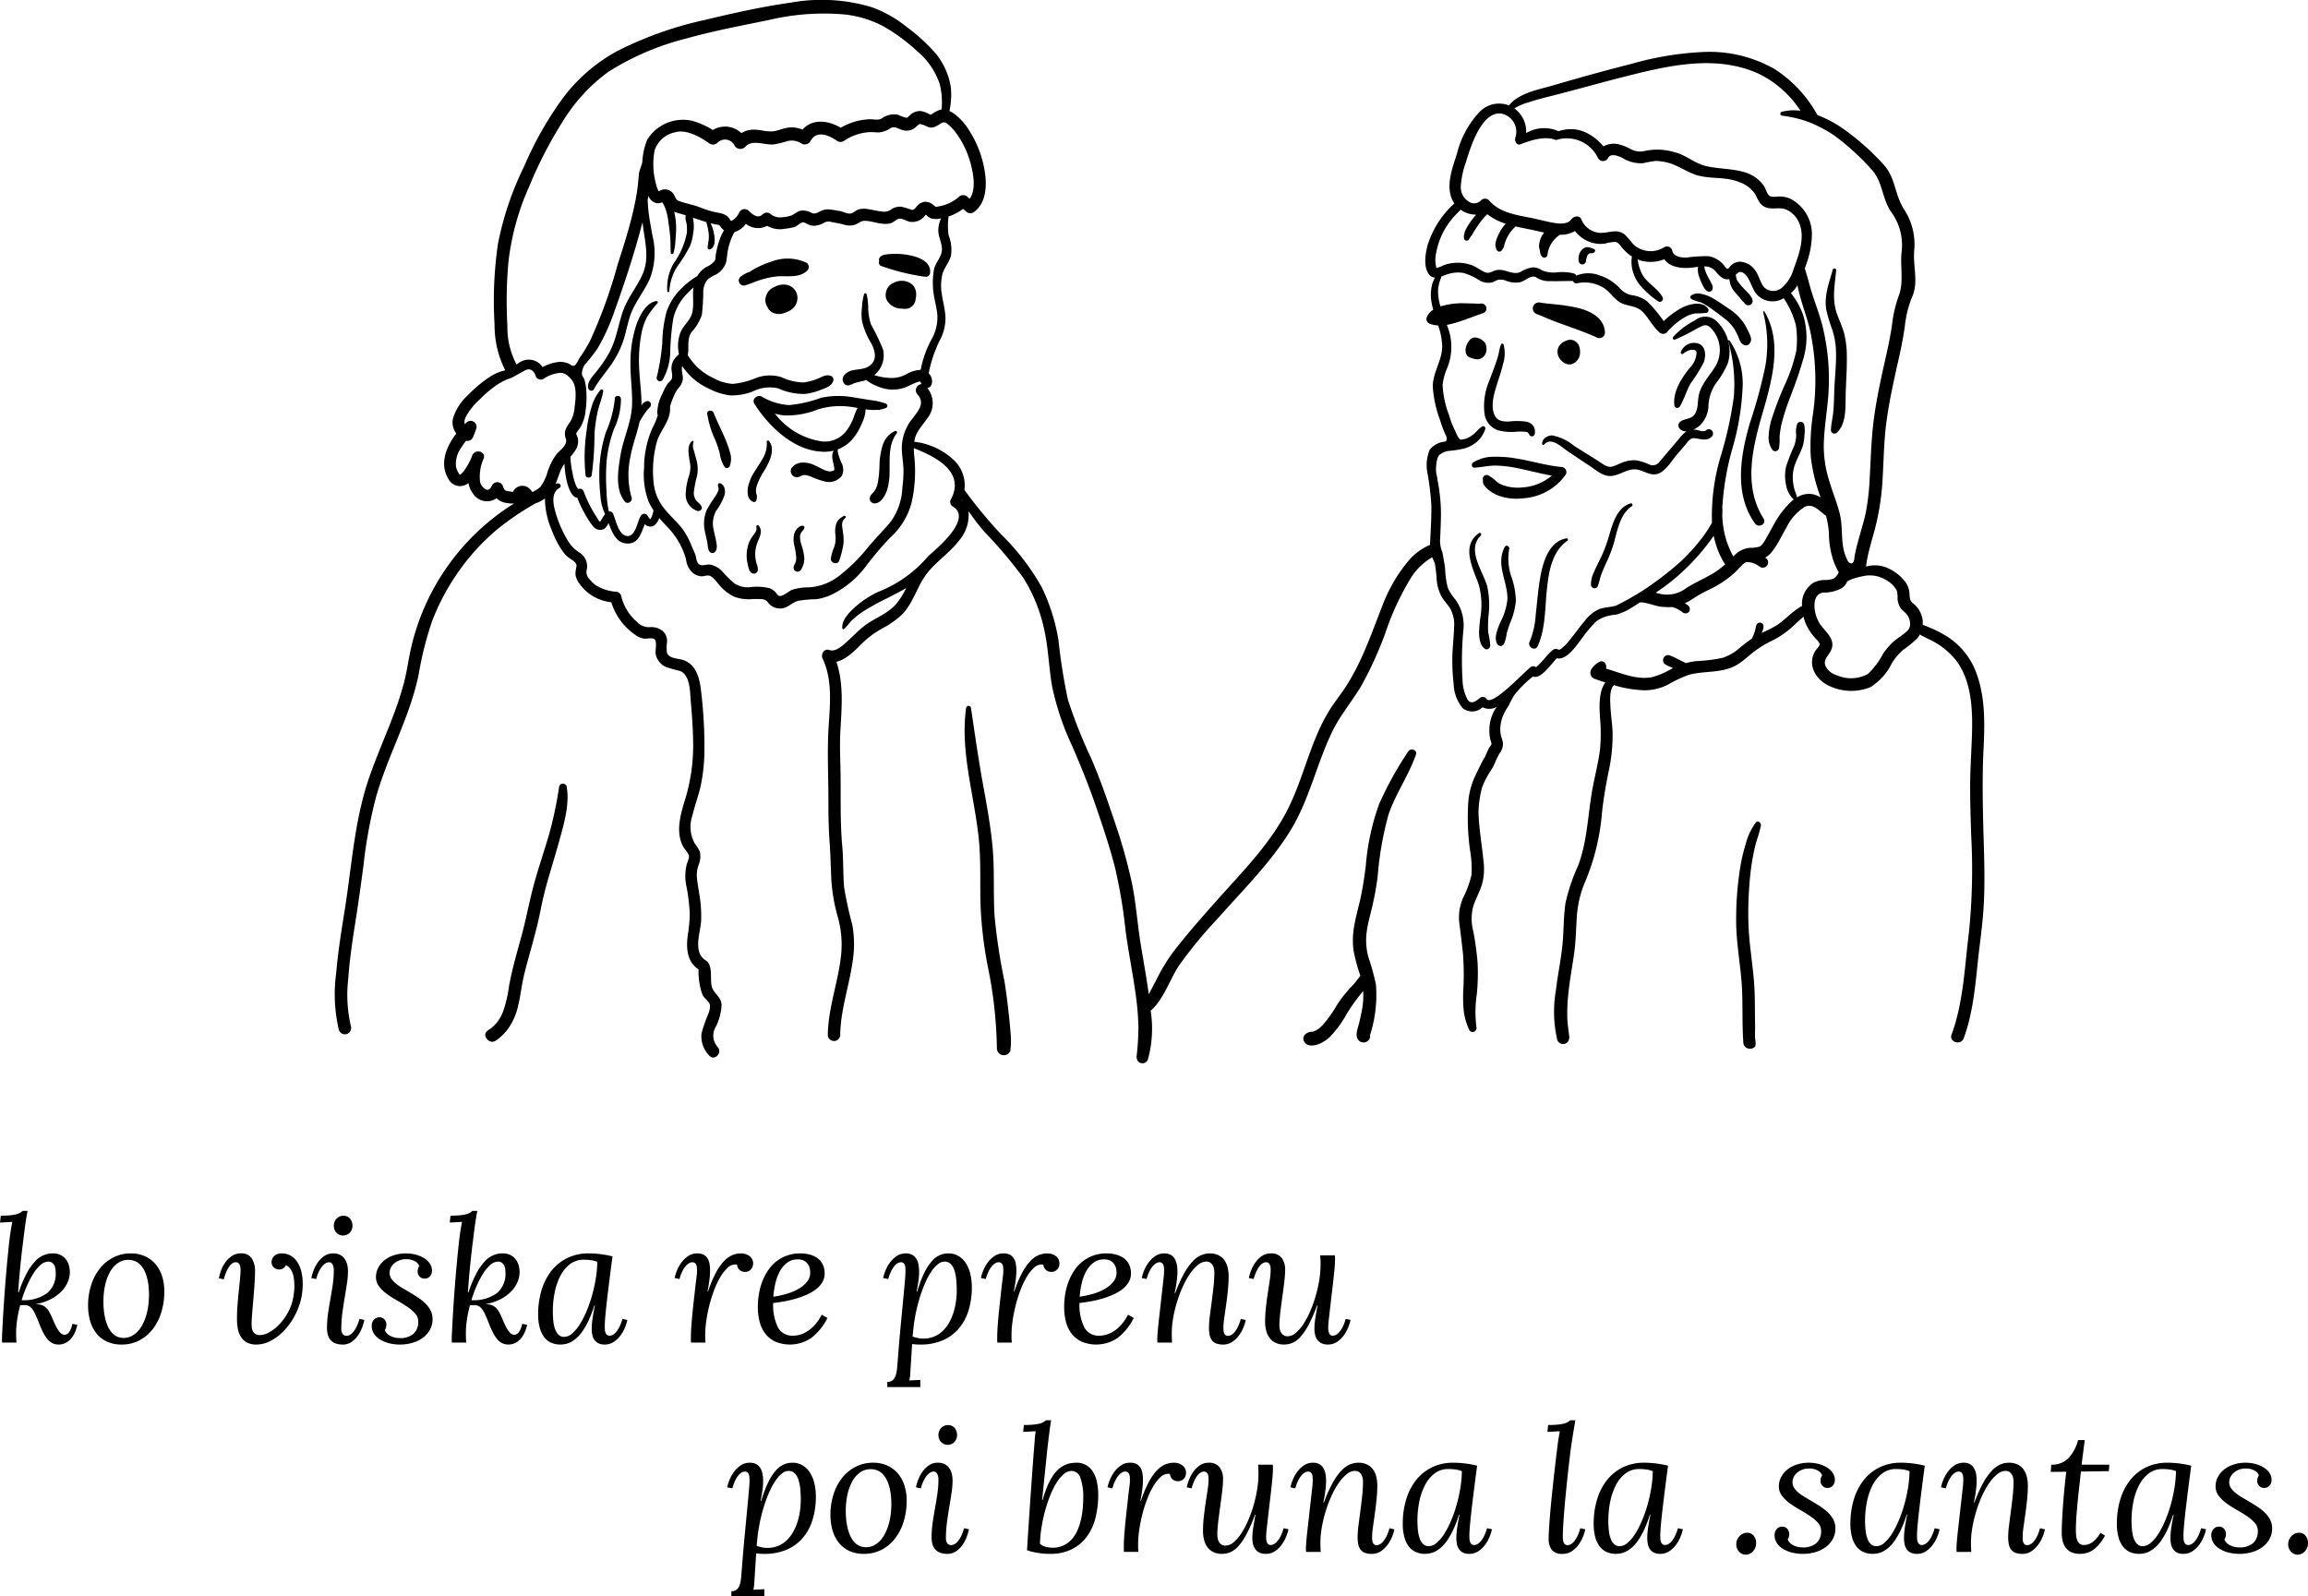 <svg id="Layer_2" data-name="Layer 2" xmlns="http://www.w3.org/2000/svg" viewBox="0 0 277.834 192.192"><title>chapter-relative-clauses</title><path d="M245.413,382.912c.585-2.12,1.342-4.559.952-6.775a.468.468,0,0,0-.897,0,48.487,48.487,0,0,1-1.146,5.518c-.579,2.018-1.263,4.004-1.829,6.026-.586,2.093-.962,4.236-1.529,6.335-.568,2.105-1.197,4.184-1.565,6.336a14.756,14.756,0,0,1-.686,2.885,5.088,5.088,0,0,1-.692,1.252,4.56,4.56,0,0,1-.476.518,3.592,3.592,0,0,1-.283.25.678.678,0,0,1-.192.109.354.354,0,0,1,.053-.012,2.392,2.392,0,0,0-.311.21c-.575.475-.04,1.244.543,1.312.366.042.74-.32.994-.531a6.044,6.044,0,0,0,1.048-1.152,7.568,7.568,0,0,0,1.099-2.535c.24-.944.365-1.911.542-2.868.209-1.123.523-2.224.824-3.324.343-1.254.696-2.505 1-3.769.269-1.12.462-2.257.733-3.376C244.12,387.162,244.823,385.052,245.413,382.912Z" transform="translate(-178.152 -281.454)"/><path d="M298.158,407.693a.832.832,0,0,0,1.626.22,10.321,10.321,0,0,0-.006-2.365c-.044-.728-.385-4.056-.727-6.042a71.1,71.1,0,0,1-1.176-7.786c-.162-2.683.008-5.375-.22-8.054-.225-2.657-.719-5.279-1.194-7.9-.548-3.03-.975-6.073-1.431-9.118a.299.299,0,0,0-.573,0c-.755,5.31,1.011,10.639,1.53,15.895.268,2.708.113,5.417.211,8.131a49.121,49.121,0,0,0,.981,7.72A52.401,52.401,0,0,1,298.158,407.693Z" transform="translate(-178.152 -281.454)"/><path d="M275.22,313.08a5.374,5.374,0,0,0-4.254-.111,10.71,10.71,0,0,0-2.107.924,4.821,4.821,0,0,0-.439.286,3.379,3.379,0,0,0-1.171.634.606.606,0,0,0,.585,1.005c.678-.192,1.313-.516,1.998-.705a10.154,10.154,0,0,1,1.865-.385c1.194-.085,2.708.24,3.643-.712A.603.603,0,0,0,275.22,313.08Z" transform="translate(-178.152 -281.454)"/><path d="M284.183,313.459a26.226,26.226,0,0,0,5.271,1.305.532.532,0,0,0,.649-.368c.176-1.076-.713-1.685-1.621-1.992a8.397,8.397,0,0,0-3.053-.373,6.208,6.208,0,0,0-.748.081.9.9,0,0,0-.656.385.418.418,0,0,0-.032.378A.463.463,0,0,0,284.183,313.459Z" transform="translate(-178.152 -281.454)"/><path d="M288.257,316.091c.054.177-.004-.016-.034-.064-.016-.025-.034-.049-.051-.073a1.467,1.467,0,0,0-.26-.278,1.838,1.838,0,0,0-.7-.351q-.035-.009-.07-.016c-.076-.015-.263-.042-.071-.013-.089-.014-.179-.027-.269-.033a1.777,1.777,0,0,0-.284.004,1.94,1.94,0,0,0-.755.219c-.018.009-.029.025-.046.035a1.438,1.438,0,0,0-.756.675,1.687,1.687,0,0,0-.125,1.253,2.02,2.02,0,0,0,1.855,1.163,3.645,3.645,0,0,0,.435.023,1.145,1.145,0,0,0,.603-.155l-.027.007a.624.624,0,0,0,.064-.041c.027-.016.054-.032.08-.05l.018-.017a1.323,1.323,0,0,0,.288-.281,1.355,1.355,0,0,0,.231-.7.861.861,0,0,0,.022-.127,1.965,1.965,0,0,0-.057-.963C288.322,316.235,288.28,316.165,288.257,316.091Z" transform="translate(-178.152 -281.454)"/><path d="M283.921,330.786l.002.005a.108.108,0,0,0,.153,0c.007-.007.006-.018.011-.026a2.833,2.833,0,0,0,.752-.215c.247-.115.129-.432-.067-.514a8.441,8.441,0,0,0-1.885-.419c-.642-.105-1.285-.215-1.928-.312a10.068,10.068,0,0,0-3.918.028,15.74,15.74,0,0,1-3.885.892,7.244,7.244,0,0,1-3.3-1.022c-.542-.281-1.254.311-.884.884,1.819,2.81,4.804,5.698,8.368,5.758a4.55,4.55,0,0,0,1.186-.141.373.373,0,0,0-.03.039,1.62,1.62,0,0,0-.137.356,2.024,2.024,0,0,0,.045.827c.046.249.113.494.159.743.004.02.013.085.018.111.002.027.006.088.007.102.001.037-.001.073-.003.109-.001-.015-.008.027-.016.067l-.03.028c-.029.015-.075.042-.088.047.122-.055-.107.026-.14.035-.02.005-.127.025-.144.031a1.421,1.421,0,0,1-.195.006c-.024-.001-.048-.003-.072-.005l-.005-.002c-.083-.021-.166-.037-.248-.063-.065-.02-.129-.044-.194-.068l-.045-.018-.044-.019c-.148-.071-.296-.142-.442-.217-.313-.16-.626-.317-.952-.449a2.734,2.734,0,0,0-1.135-.216,1.664,1.664,0,0,0-1.401.659.739.739,0,0,0,.632,1.101,1.164,1.164,0,0,0,.5-.143c.038-.02.076-.041.113-.062l.002-.001a1.149,1.149,0,0,0,.183-.052l0-0c.038-.001.076-.005.113-.006.016-0.0.057.001.094.001.01.001.062.005.08.008.038.008.077.015.115.024a4.258,4.258,0,0,1,.46.138,9.629,9.629,0,0,0,1.794.626,1.959,1.959,0,0,0,1.971-.705,1.731,1.731,0,0,0-.044-1.561,7.697,7.697,0,0,1-.321-.831c-.034-.123-.077-.248-.104-.372a1.041,1.041,0,0,1-.017-.156.556.556,0,0,1-.005-.162.145.145,0,0,0-.008-.097,4.381,4.381,0,0,0,1.879-1.35,7.219,7.219,0,0,0,1.03-1.772,4.224,4.224,0,0,0,.451-1.704A6.099,6.099,0,0,0,283.921,330.786Zm-3.029.988a6.585,6.585,0,0,1-.794,1.476,3.266,3.266,0,0,1-2.934,1.355,8.639,8.639,0,0,1-5.728-3.356,6.37,6.37,0,0,0,1.116.22,10.041,10.041,0,0,0,4.059-.723,9.123,9.123,0,0,1,4.248-.264c.169.024.342.054.519.085A9.104,9.104,0,0,0,280.892,331.774Z" transform="translate(-178.152 -281.454)"/><path d="M262.193,341.937a1.534,1.534,0,0,1-.35-.412,1.589,1.589,0,0,1-.165-.868,15.374,15.374,0,0,1,.406-2.001,4.332,4.332,0,0,0-.134-1.972c-.09-.336-.188-.669-.272-1.006a1.427,1.427,0,0,1-.044-.985.114.114,0,0,0-.178-.137c-.542.462-.443,1.298-.359,1.925.051.379.141.755.164,1.137a3.69,3.69,0,0,1-.157,1.088,7.67,7.67,0,0,0-.411,2.327,2.036,2.036,0,0,0,1.435,1.941c.311.046.662-.264.45-.585A1.96,1.96,0,0,0,262.193,341.937Z" transform="translate(-178.152 -281.454)"/><path d="M264.744,339.637a.166.166,0,0,0-.16.16c-.018.241.122.423.051.682a3.506,3.506,0,0,1-.422.801,17.432,17.432,0,0,0-1.009,1.615,4.345,4.345,0,0,0-.181,2.604c.078.418.191.828.271,1.245.079.414.027.828.309,1.17a.432.432,0,0,0,.608,0c.344-.378.223-.884.141-1.344-.075-.417-.189-.825-.274-1.24a3.238,3.238,0,0,1,.289-2.387,6.741,6.741,0,0,0,1.005-1.892,1.526,1.526,0,0,0-.042-.933C265.235,339.903,265.007,339.608,264.744,339.637Z" transform="translate(-178.152 -281.454)"/><path d="M270.452,334.634a3.447,3.447,0,0,1-.348,1.776c-.32.615-.726,1.189-1.086,1.78a5.543,5.543,0,0,0-.815,1.86c-.119.677-.094,1.568.65,1.839a.292.292,0,0,0,.356-.202,1.45,1.45,0,0,0,.049-.571c-.024-.123-.077-.239-.092-.365a2.114,2.114,0,0,1,.1-.859,8.197,8.197,0,0,1,.878-1.752c.588-1,1.417-2.54.569-3.614C270.629,334.421,270.448,334.51,270.452,334.634Z" transform="translate(-178.152 -281.454)"/><path d="M269.204,344.82a1.365,1.365,0,0,1-.017.502,1.928,1.928,0,0,1-.261.453,5.252,5.252,0,0,0-.57.897,4.45,4.45,0,0,0-.204,2.677c.089.417.207,1.175.762,1.172a.49.49,0,0,0,.467-.427,1.74,1.74,0,0,0-.143-.757,3.928,3.928,0,0,1,.051-2.457c.258-.695.778-1.498.162-2.161A.146.146,0,0,0,269.204,344.82Z" transform="translate(-178.152 -281.454)"/><path d="M274.99,344.96a.201.201,0,0,0-.146-.192c-.272-.091-.549.147-.73.329a1.5,1.5,0,0,0-.353.612,3.008,3.008,0,0,0,.015,1.446,8.279,8.279,0,0,1,.221,1.403,1.472,1.472,0,0,1-.09.623c-.093.262-.333.509-.166.859a.493.493,0,0,0,.556.226.623.623,0,0,0,.347-.327c.012-.023.024-.048.031-.061a2.314,2.314,0,0,0,.102-.217,2.21,2.21,0,0,0,.121-.351,2.625,2.625,0,0,0,.069-.753,6.379,6.379,0,0,0-.299-1.394,3.179,3.179,0,0,1-.208-1.173,1.089,1.089,0,0,1,.16-.441C274.747,345.339,274.96,345.218,274.99,344.96Z" transform="translate(-178.152 -281.454)"/><path d="M279.733,343.565a3.129,3.129,0,0,0-.58.404,1.565,1.565,0,0,0-.339.558,2.981,2.981,0,0,0-.086,1.369,3.584,3.584,0,0,1-.129,1.345,5.682,5.682,0,0,0-.437,1.486c-.017.5.785.771.997.27a10.285,10.285,0,0,0,.399-1.399,4.533,4.533,0,0,0,.143-1.402c-.024-.432-.11-.855-.158-1.284a1.357,1.357,0,0,1,.015-.569.931.931,0,0,1,.367-.527C280.072,343.701,279.887,343.479,279.733,343.565Z" transform="translate(-178.152 -281.454)"/><path d="M285.859,333.356a2.798,2.798,0,0,0-1.442,1.672,8.653,8.653,0,0,0-.393,2.379,12.821,12.821,0,0,1-.218,2.231,2.645,2.645,0,0,1-.327.839c-.219.35-.575.519-.635.995a.594.594,0,0,0,.439.576c.878.136,1.441-.945,1.674-1.654a7.733,7.733,0,0,0,.28-2.312c.02-1.479-.117-3.19.849-4.431A.188.188,0,0,0,285.859,333.356Z" transform="translate(-178.152 -281.454)"/><path d="M272.879,315.753a2.139,2.139,0,0,0-1.365.187c-.014.007-.025.02-.039.027l-.019.005a1.895,1.895,0,0,0-.6.353,1.694,1.694,0,0,0-.506.83,1.448,1.448,0,0,0,.171,1.23,1.365,1.365,0,0,0,.646.714,1.79,1.79,0,0,0,1.188.106,2.348,2.348,0,0,0,.523-.196c.016-.005.034-.004.05-.01a1.943,1.943,0,0,0,.941-.737,1.743,1.743,0,0,0,.282-.947A1.594,1.594,0,0,0,272.879,315.753Z" transform="translate(-178.152 -281.454)"/><path d="M395.256,355.697a6.31,6.31,0,0,0,.214.706,6.591,6.591,0,0,0,1.352,2.039,3.438,3.438,0,0,1,.321.404c.092.146.08.08.065.171-.047.292-.357.532-.51.772-1.032,1.623-.014,3.452,1.555,4.198a6.193,6.193,0,0,0,5.043.204,6.95,6.95,0,0,0,2.587-2.875,7.193,7.193,0,0,1,1.375-1.629,12.29,12.29,0,0,0,1.705-1.399,2.793,2.793,0,0,0,.295-.444c.383.228.788.414,1.117.582a9.081,9.081,0,0,1,3.231,2.511c2.038,2.698,2.032,6.449,1.903,9.669-.073,1.833-.19,3.659-.193,5.494-.003,1.958.062,3.915.122,5.872a74.919,74.919,0,0,1-.267,11.732c-.521,4.106-.651,8.397-2.094,12.314-.338.919,1.169,1.348,1.476.407,1.303-3.557,1.436-7.344,1.903-11.065.253-2.017.484-4.015.546-6.049.06-1.957.025-3.915-.032-5.871-.115-3.937-.238-7.849-.043-11.786.168-3.385.236-6.984-1.266-10.112a8.899,8.899,0,0,0-3.317-3.581,15.788,15.788,0,0,0-1.994-.989c-.197-.091-.475-.186-.747-.302a3.378,3.378,0,0,0-.016-.652,3.067,3.067,0,0,0-1.207-1.973c-.384-.362-.329-.775-.381-1.272a2.439,2.439,0,0,0-.47-1.235,5.273,5.273,0,0,0-1.902-1.576,3.793,3.793,0,0,0-2.838-.293,9.006,9.006,0,0,1,.176-1.125c.177-.863.417-1.713.656-2.561A30.188,30.188,0,0,0,404.721,339.964c.195-2.606.175-5.22.53-7.814.351-2.564.923-5.093,1.492-7.616.283-1.257.524-2.505.71-3.78a12.788,12.788,0,0,1,.853-3.497c.827-1.806.122-3.587.276-5.647a7.672,7.672,0,0,0-1.277-5.036c-1.118-1.825-.982-3.814-2.459-5.356a29.408,29.408,0,0,0-5.214-4.536,14.448,14.448,0,0,0-2.703-1.377,15.329,15.329,0,0,0-5.115-5.513,15.793,15.793,0,0,0-8.417-2.087,37.393,37.393,0,0,0-8.788,1.421c-3.177.802-6.329,1.681-9.474,2.602-1.72.504-4.136.901-5.332,2.419a3.28,3.28,0,0,0-3.493.727,11.311,11.311,0,0,0-2.783,5.12c-.569,1.771-1.455,4.086-.378,5.843.024.038.057.071.082.109a11.242,11.242,0,0,0-3.242,5.081c-.257.993-.497,2.523.153,3.422a.952.952,0,0,0,.756.432,3.539,3.539,0,0,0-.342.78,5.135,5.135,0,0,0-.053,2.32c.047.257.11.511.179.764a1.951,1.951,0,0,0-.794.95.613.613,0,0,0,.282.693,3.016,3.016,0,0,0,1.107.248,8.61,8.61,0,0,1,.483,2.41c.04,1.749-1.123,3.203-1.133,4.938a14.135,14.135,0,0,0,.889,4.078,12.465,12.465,0,0,0,.663,1.765c.245.492.088.771-.108.805a2.514,2.514,0,0,0-1.821.993,4.905,4.905,0,0,0-.23,2.948,34.606,34.606,0,0,1,.432,3.63c.025,1.132-.03,2.267-.087,3.398-.024.483-.049.966-.071,1.449a7.147,7.147,0,0,0-2.436,1.738,18.636,18.636,0,0,0-3.371,5.794c-.839,2.12-1.604,4.273-2.574,6.338a28.467,28.467,0,0,1-1.607,2.981c-.588.942-1.293,1.798-1.9,2.726-2.42,3.698-3.206,8.137-5.137,12.064-2.03,4.129-5.289,7.421-8.32,10.816-1.895,2.122-3.787,4.256-5.528,6.508a20.835,20.835,0,0,0-1.922,3.121c-.355.677-.712,1.354-1.059,2.035-.273-2.027-.646-4.039-.974-6.058-.4-2.459-.558-4.944-1.065-7.387a65.303,65.303,0,0,0-2.137-7.541c-.843-2.502-1.703-4.993-2.75-7.418a60.312,60.312,0,0,1-2.795-7.034,66.918,66.918,0,0,1-1.146-7.191,23.326,23.326,0,0,0-2.011-6.376,28.267,28.267,0,0,0-4.915-6.397,56.16,56.16,0,0,1-4.402-5.339,4.148,4.148,0,0,0-1.274-3.588,8.336,8.336,0,0,0-4.757-2.203,3.144,3.144,0,0,1,.348-1.1c.344-.613.817-1.138,1.211-1.717a2.884,2.884,0,0,0,.018-3.643.697.697,0,0,0,.504-.431,1.314,1.314,0,0,0-.351-1.344,15.827,15.827,0,0,1,1.5-4.298,5.6,5.6,0,0,0,.52-2.489c-.041-.909-.299-1.789-.426-2.687a5.924,5.924,0,0,1,.09-2.573c.245-.746.798-1.355,1.003-2.12a4.799,4.799,0,0,0-.287-2.466,7.931,7.931,0,0,1,.001-2.255,6.4,6.4,0,0,0,1.733-.908,2.527,2.527,0,0,1,.365.308.754.754,0,0,0,1.039,0c1.343-1.054,1.462-2.98,1.256-4.541a12.827,12.827,0,0,0-2.002-5.345,7.084,7.084,0,0,0-1.647-1.824,3.97,3.97,0,0,0-.643-.391,9.628,9.628,0,0,0,.173-2.805,8.454,8.454,0,0,0-1.927-4.228,21.511,21.511,0,0,0-3.398-3.085,14.286,14.286,0,0,0-4.247-2.39,20.861,20.861,0,0,0-9.695-.537c-3.511.491-7.03,1.287-10.476,2.112a43.74,43.74,0,0,0-10.398,3.709,20.161,20.161,0,0,0-6.707,5.866,41.85,41.85,0,0,0-4.532,8.045,37.197,37.197,0,0,0-3.145,9.322,47.309,47.309,0,0,0-.406,9.71,11.945,11.945,0,0,0,1.286,5.502,5.767,5.767,0,0,0-1.766.729,15.215,15.215,0,0,0-2.706,2.247,6.311,6.311,0,0,0-1.808,2.77,2.172,2.172,0,0,0,.391,1.866c-1.235,1.591-2.053,3.657-.959,5.448a1.564,1.564,0,0,0,2.419.511,2.916,2.916,0,0,0,.564,1.298,1.996,1.996,0,0,0,2.817.536,2.009,2.009,0,0,0,1.121.553,4.543,4.543,0,0,0,.977.083c-.703.431-1.379.903-2.027,1.393a27.823,27.823,0,0,0-10.455,16.415c-.263,1.261-.436,2.532-.764,3.78a39.463,39.463,0,0,1-1.226,3.78c-.953,2.549-2.067,5.037-2.957,7.61-1.794,5.187-2.093,10.683-2.961,16.064-.401,2.485-.798,4.975-1.012,7.484a18.838,18.838,0,0,0,.32,6.836.758.758,0,0,0,1.461-.403,16.517,16.517,0,0,1-.325-5.771c.151-2.181.466-4.347.808-6.505.384-2.421.726-4.844,1.04-7.275a55.838,55.838,0,0,1,1.488-8.052c1.42-5.027,4.079-9.638,5.136-14.777a40.431,40.431,0,0,1,1.651-6.512,27.566,27.566,0,0,1,3.042-5.721,26.614,26.614,0,0,1,4.788-5.26,33.825,33.825,0,0,1,4.625-3.128c.027-.009.052-.012.08-.022a3.764,3.764,0,0,0,1.02-.557,9.544,9.544,0,0,0,.848,3.892,10.192,10.192,0,0,0,1.584,2.87,4.168,4.168,0,0,0,.78.616c.353.243.646.445.569.894a3.258,3.258,0,0,0-.105.971,2.634,2.634,0,0,0,.526,1.106,5.391,5.391,0,0,0,3.785,2.154,7.301,7.301,0,0,0,2.797,3.864,2.379,2.379,0,0,0,1.123.511c.368.046.921-.128,1.251.058.38.213.1,1.377.162,1.794a2.173,2.173,0,0,0,1.224,1.564,17.423,17.423,0,0,0,1.708.481c1.239.496,1.201,2.52,1.295,3.611.16,1.849.297,3.709.292,5.565a22.35,22.35,0,0,1-1.057,6.578c-.54,1.775-1.101,3.944-.008,5.615a4.647,4.647,0,0,1,.541.801c.097.263-.138.779-.245,1.095a5.857,5.857,0,0,0-.007,2.819,25.303,25.303,0,0,1,.366,3.067,17.349,17.349,0,0,1-.244,2.704c-.207,1.562-.078,3.18,1.305,4.079a8.235,8.235,0,0,0,.479,3.081c.205.378.572.611.795.963.218.345.04.884-.072,1.244a16.452,16.452,0,0,0-.844,2.405,3.274,3.274,0,0,0,.927,2.68c.605.705,1.634-.323,1.022-1.022a2.027,2.027,0,0,1-.254-2.403,6.594,6.594,0,0,0,.717-2.675c-.04-1.001-.976-1.356-1.189-2.239-.229-.953.198-2.548-.736-3.127-1.543-.957-.637-3.269-.54-4.725a15.393,15.393,0,0,0-.245-3.404c-.087-.554-.18-1.106-.243-1.663a3.505,3.505,0,0,1,.184-1.682,2.784,2.784,0,0,0,.175-1.522,3.678,3.678,0,0,0-.612-1.032,4.12,4.12,0,0,1-.308-3.396c.289-1.258.768-2.462,1.03-3.727a21.592,21.592,0,0,0,.418-3.924,55.98,55.98,0,0,0-.342-6.801c-.164-1.615-.405-3.631-2.18-4.269-.601-.216-1.76-.149-1.991-.907a5.262,5.262,0,0,1,.018-1.331,1.594,1.594,0,0,0-.538-1.271,2.175,2.175,0,0,0-1.583-.455,1.914,1.914,0,0,1-1.479-.621,5.771,5.771,0,0,1-1.925-3.156.695.695,0,0,0-.652-.496,5.185,5.185,0,0,1-2.401-.777,3.553,3.553,0,0,1-.741-.713,1.214,1.214,0,0,1-.378-1.052,1.927,1.927,0,0,0-.768-2.109,4.68,4.68,0,0,1-1.297-1.202,14.061,14.061,0,0,1-1.635-3.577c-.282-.958-.638-2.452.437-3.063.315-.179.088-.602-.232-.55a2.08,2.08,0,0,0-.228.061c.236-.566.411-1.16.657-1.721a3.546,3.546,0,0,1,.41-.688c.072,1.777.601,4.012,1.543,4.078a11.654,11.654,0,0,0,.854,1.822,9.823,9.823,0,0,0,1.029,1.6,1.065,1.065,0,0,0,1.369.322,1.524,1.524,0,0,0,.5-.706c.427,1.078.884,2.362,2.142,2.469,1.495.128,1.764-1.244,2.245-2.323a.87.87,0,0,0,1.348-.058,2.198,2.198,0,0,0,.383-.685q.383.456.79.892a9.156,9.156,0,0,1,2.437,4.095,2.452,2.452,0,0,0,.827,1.631,1.879,1.879,0,0,0,.994.4c.304.024.649-.142.939-.084.459.091.918.77,1.204,1.088a5.378,5.378,0,0,0,1.806,1.444,5.047,5.047,0,0,0,2.145.305,9.386,9.386,0,0,1,1.218.003.939.939,0,0,1,.758.438,1.811,1.811,0,0,0,1.693.666c.72-.126,1.213-.713,1.897-.905a15.003,15.003,0,0,1,2.208-.196,6.477,6.477,0,0,0,2.288-.786,11.352,11.352,0,0,0,3.544-3.014,37.934,37.934,0,0,1,2.996-3.562,8.661,8.661,0,0,0,2.608-4.181,16.994,16.994,0,0,0,.341-5.699c-.032-.314-.049-.628-.052-.942,2.071.814,4.713,2.09,4.917,4.198a.22.22,0,0,0-.005.124c.007.02.018.038.025.058a3.546,3.546,0,0,1-.479,1.788.628.628,0,0,0,.221.844c1.609.926.225,2.806-.636,3.781a24.025,24.025,0,0,1-2.282,2.175,15.085,15.085,0,0,1-6.024,4.324,11.013,11.013,0,0,0-2.86,1.891c-.651.564-1.597,1.57-1.482,2.505a.119.119,0,0,0,.2.083c.391-.317.639-.766,1.016-1.105a10.433,10.433,0,0,1,1.178-.939,29.617,29.617,0,0,1,3.032-1.677c.727-.371,1.51-.763,2.26-1.213a8.952,8.952,0,0,1-1.233,1.952c-1.073,1.217-2.637,1.68-3.88,2.664-.744.589-1.388,1.291-2.098,1.918-.523.462-1.291,1.19-2.049.929-.635-.218-1.041.527-.799,1.039,1.201,2.536.899,5.459.725,8.172-.191,2.987-.023,5.987-.027,8.98-.002,1.601.017,3.204.134,4.801.118,1.617.148,3.226.227,4.845a21.67,21.67,0,0,0,.795,4.408,12.198,12.198,0,0,1,.383,4.355c-.325,3.296-1.571,6.427-1.612,9.766a.747.747,0,0,0,1.492,0c.035-3.043,1.09-5.928,1.504-8.921a13.143,13.143,0,0,0-.04-4.32,46.079,46.079,0,0,1-.993-4.571c-.142-1.604-.07-3.218-.216-4.823-.146-1.605-.19-3.215-.197-4.826-.008-1.672.013-3.345-.035-5.017-.041-1.427-.078-2.833.004-4.26.158-2.757.403-5.58-.483-8.209,1.315-.301,2.48-1.635,3.366-2.478a11.015,11.015,0,0,1,2.273-1.605,10.56,10.56,0,0,0,2.167-1.524c1.457-1.411,1.872-3.443,3.085-5.018,1.115-1.446,2.695-2.451,3.814-3.899a4.778,4.778,0,0,0,1.202-3.613,25.596,25.596,0,0,0,1.905,2.487,53.157,53.157,0,0,1,4.681,5.536,19.151,19.151,0,0,1,2.523,6.248c.51,2.269.552,4.581.954,6.861a32.453,32.453,0,0,0,2.414,7.149c1.016,2.352,1.971,4.696,2.806,7.119.854,2.476,1.69,4.962,2.342,7.501a61.117,61.117,0,0,1,1.261,7.475c.334,2.588.865,5.145,1.222,7.73a33.563,33.563,0,0,1,.339,3.996,32.814,32.814,0,0,1-.234,3.688l.028-.004a.695.695,0,0,0,1.361.192,14.082,14.082,0,0,0,.322-5.837c.006-.005.012-.006.018-.011,1.584-1.405,2.236-3.669,3.381-5.409a53.075,53.075,0,0,1,4.721-5.729c3.004-3.402,6.309-6.648,8.699-10.535,2.305-3.747,3.164-8.084,5.083-12.003.981-2.003,2.445-3.669,3.548-5.596a44.906,44.906,0,0,0,2.745-6.03,32.792,32.792,0,0,1,3.126-6.788,7.491,7.491,0,0,1,2.57-2.49c.075.179.151.355.215.518a.689.689,0,0,0,.093.144c.091.597.17,1.195.219,1.797a5.071,5.071,0,0,0,.591,2.265c.32.536.768.982,1.082,1.524a3.894,3.894,0,0,1,.432,2.164c-.029,1.273-.205,2.534-.209,3.808a23.2,23.2,0,0,0,.156,3.008,4.804,4.804,0,0,0,1.086,2.941,1.824,1.824,0,0,0,2.396-.108,1.797,1.797,0,0,0,1.73-.065,4.816,4.816,0,0,0-.286.417,4.925,4.925,0,0,0-.625,2.343,5.296,5.296,0,0,0,.11,1.196,4.02,4.02,0,0,1,.152.501c-.005.118-.2.345-.283.484-.235.394-.411.975-.61,1.268s-.986,1.919-1.213,2.431a9.121,9.121,0,0,0-.682,2.67,28.433,28.433,0,0,0,.208,6.029,12.849,12.849,0,0,1,.169,2.869,11.056,11.056,0,0,1-.982,2.728,5.847,5.847,0,0,0-.493,3.071c.16,1.255.323,2.511.449,3.77a34.279,34.279,0,0,1,.02,4.645,17.39,17.39,0,0,0,.076,2.256,7.457,7.457,0,0,0,.618,2.149.469.469,0,0,0,.904-.249,14.387,14.387,0,0,1,.039-3.928,24.461,24.461,0,0,0,.097-3.853,34.682,34.682,0,0,0-.515-3.758,5.828,5.828,0,0,1,.016-3.077c.31-.908.793-1.748,1.06-2.673a7.215,7.215,0,0,0,.147-2.757c-.183-1.894-.524-3.767-.594-5.672A11.985,11.985,0,0,1,356.58,376.211a10.578,10.578,0,0,1,.902-1.787,5.848,5.848,0,0,0,.674-1.235,10.446,10.446,0,0,1,.523-1.064,1.792,1.792,0,0,0,.388-1.281c-.074-.381-.243-.733-.289-1.125a4.351,4.351,0,0,1,.323-2.127,5.162,5.162,0,0,1,.521-.958c.212-.318.476-.972.843-1.53a13.504,13.504,0,0,1,2.228-2.207c.889.39,2.142-1.422,2.86-2.195,1.215.299,2.447-1.639,3.027-2.391a16.015,16.015,0,0,1,1.767-2.09,4.508,4.508,0,0,1,2.276-.749,6.686,6.686,0,0,0,1.742-.731c.404-.245.796-.511,1.191-.753a1.457,1.457,0,0,1,.22-.011c.759.062,1.485.39,2.235.513.237.039,1.043.064,1.05.061.13-.004.261-.002.39-.016.063.018.127.035.188.058q.036.013.072.027l.02.007.039.016q.083.036.167.07a.4.4,0,0,1,.059.027q.069.032.136.067.135.07.264.151.065.041.127.084.039.027.078.055l.008.006.035.028a.781.781,0,0,0,.187.123.549.549,0,0,0,.392.016.477.477,0,0,0,.331-.331.606.606,0,0,0-.097-.498,1.085,1.085,0,0,0-.275-.224c-.067-.044-.138-.08-.208-.12a12.966,12.966,0,0,0,1.345-.803,17.689,17.689,0,0,1,1.723-.92,12.94,12.94,0,0,0,2.699-1.766c.441-.377.804-.821,1.228-1.214a2.048,2.048,0,0,1,.336-.253,2.667,2.667,0,0,1,.333-.002c.023.001.116.01.132.011.065.009.13.021.194.036a2.712,2.712,0,0,1,.385.121l.033.015q.044.021.088.044.098.051.195.105c.131.072.247.166.375.242a.636.636,0,0,0,.77-.998,1.945,1.945,0,0,0-.174-.117,3.088,3.088,0,0,0,.998-.951c.615-.824,1.026-1.773,1.555-2.65a6.003,6.003,0,0,1,2.219-2.524c1.067-.477,1.762.561,2.564,1.075a11.276,11.276,0,0,1,.346,2.135,10.247,10.247,0,0,0,.66,3.604,11.719,11.719,0,0,0,.515,1.062,1.681,1.681,0,0,1-.654.79,3.565,3.565,0,0,1-1.126.143,3.024,3.024,0,0,0-1.21.305,2.981,2.981,0,0,0-1.418,2.82c-1.135.593-2.105,1.732-3.124,2.374a16.361,16.361,0,0,1-1.735.87c.026-.068.054-.134.078-.203a1.597,1.597,0,0,0,.146-.599.446.446,0,0,0-.824-.223,1.969,1.969,0,0,0-.151.533c-.037.161-.082.322-.134.479a5.499,5.499,0,0,1-.315.718c-.52.354-1.017.74-1.505,1.141a5.581,5.581,0,0,1-1.99,1.15,18.337,18.337,0,0,1-3.163.4,8.49,8.49,0,0,0-1.285.243c-.082-.043-.158-.096-.242-.136q-.407-.191-.81-.389a7.551,7.551,0,0,0-.908-.419.614.614,0,0,0-.473,1.121,5.636,5.636,0,0,0,.899.405l-.031.014a9.565,9.565,0,0,1-2.485,1.091c-1.919.367-3.742-.5-5.561-1.032.18-.498-.293-1.127-.849-.773a2.4,2.4,0,0,0-.926.896.783.783,0,0,0,.46,1.132c.409.142.828.286,1.253.424-.84,1.041-.724,3.036-.655,4.203a21.022,21.022,0,0,1,.009,3.819c-.204,1.684-.659,3.327-.951,4.996-.531,3.035-.584,6.07-1.674,8.992a22.757,22.757,0,0,0-1.526,4.499c-.237,1.538-.213,3.094-.336,4.642-.157,1.973-.596,3.918-.822,5.885a15.068,15.068,0,0,0,.153,5.968.735.735,0,0,0,1.438-.202l.027.004c-.079-.844-.234-1.663-.254-2.514a21.935,21.935,0,0,1,.101-2.557c.158-1.701.476-3.379.719-5.069.214-1.485.232-2.974.329-4.468a12.744,12.744,0,0,1,1.084-4.395,27.52,27.52,0,0,0,1.958-8.245c.175-1.6.451-3.159.763-4.737a20.591,20.591,0,0,0,.501-4.847c-.045-1.071-.224-2.131-.266-3.202-.024-.625-.133-1.934.43-2.455a13.867,13.867,0,0,0,3.629.618,6.3,6.3,0,0,0,2.833-.656,15.124,15.124,0,0,1,2.584-1.214c1.969-.52,4.051-.129,5.864-1.256.737-.458,1.355-1.076,2.043-1.599a14.094,14.094,0,0,1,2.242-1.327,10.938,10.938,0,0,0,2.602-1.885C394.571,356.306,394.913,356,395.256,355.697ZM292.233,296.399a6.621,6.621,0,0,1,.839.836,11.078,11.078,0,0,1,2.037,4.371c.273,1.15.489,2.728-.217,3.774a2.155,2.155,0,0,1-.269-.225.751.751,0,0,0-1.038,0,4.964,4.964,0,0,1-2.273,1.118,3.347,3.347,0,0,1-.557.083c.012-.032-.125-.117-.201-.183a1.49,1.49,0,0,0-1.045-.428,1.399,1.399,0,0,0-.9.447c-.264.257-.366.598-.754.508a10.475,10.475,0,0,0-1.181-.356,1.843,1.843,0,0,0-1.21.304,1.477,1.477,0,0,1-1.151.273c-.503-.051-.997-.183-1.497-.257a2.891,2.891,0,0,0-1.28-.01c-.36.112-.672.467-1.042.51-.387.045-.841-.242-1.23-.3-.414-.062-.835-.152-1.251-.193a1.974,1.974,0,0,0-1.07.198c-.412.189-.649.4-1.094.218a2.152,2.152,0,0,0-1.294-.274c-.461.094-.747.427-1.163.592a5.043,5.043,0,0,1-1.319.222,1.868,1.868,0,0,1-1.251-.476.724.724,0,0,0-.872.112c-.558.559-1.217.023-1.664-.427a.724.724,0,0,0-1.127.145,2.272,2.272,0,0,1-.754.953c-.305.17-.284.1-.423-.114-.45-.692-1.162-.687-1.909-.867a11.776,11.776,0,0,1-1.574-.498,7.497,7.497,0,0,0-1.02-.334c-.324-.088-1.078-.287-1.54-.445-.426-.145-.428-.366-.634-.733a1.244,1.244,0,0,0-1.802-.479c-.006.004-.029.012-.044.018-.035-.051-.072-.103-.081-.121a3.722,3.722,0,0,1-.281-.842,9.038,9.038,0,0,1-.14-3.982,3.304,3.304,0,0,1,2.413-2.146c1.273-.398,2.947.427,4.207,1.36a.796.796,0,0,0,.957-.123,1.269,1.269,0,0,1,2.051.367.802.802,0,0,0,1.25.161c.879-.985,2.303-.209,3.441-.315a10.284,10.284,0,0,0,1.657-.398,2.11,2.11,0,0,1,1.7.294.797.797,0,0,0,1.078-.283c.72-1.369,2.227-.737,3.224-.024a.76.76,0,0,0,.789,0,6.122,6.122,0,0,1,2.969-1.058c.419-.04.842.032,1.261.024a2.913,2.913,0,0,0,1.397-.509c.509-.277.849.047,1.355.2a1.696,1.696,0,0,0,1.62-.263,4.456,4.456,0,0,1,.411-.373c.215-.126.045-.076.316-.027.536.098.887.515,1.49.351a3.94,3.94,0,0,0,.879-.464A.596.596,0,0,1,292.233,296.399Zm-52.884,16.66a30.632,30.632,0,0,1,2.545-9.239,49.975,49.975,0,0,1,3.899-7.58,20.883,20.883,0,0,1,5.598-6.142,32.049,32.049,0,0,1,9.342-4c3.27-.92,6.613-1.545,9.938-2.227a28.731,28.731,0,0,1,9.163-.676,13.005,13.005,0,0,1,4.742,1.471,22.496,22.496,0,0,1,3.988,2.952,8.774,8.774,0,0,1,2.702,3.936,8.928,8.928,0,0,1,.234,3.073,1.054,1.054,0,0,0-.341.099,4.394,4.394,0,0,0-.961.553c-.051-.034-.287-.13-.298-.136a2.53,2.53,0,0,0-.975-.324,1.804,1.804,0,0,0-1.325.592c-.185.166-.179.228-.395.211a5.347,5.347,0,0,1-.923-.347,2.498,2.498,0,0,0-2.011.454c-.432.234-.972.066-1.452.084a7.399,7.399,0,0,0-3.462,1.025c-1.495-.907-3.431-1.128-4.591.221a3.393,3.393,0,0,0-1.829-.229c-.617.099-1.199.401-1.826.439-.735.045-1.453-.2-2.186-.208a2.867,2.867,0,0,0-1.533.418,2.832,2.832,0,0,0-3.428-.373,9.851,9.851,0,0,0-2.438-1.097,5.062,5.062,0,0,0-5.457,2.255,8.216,8.216,0,0,0-.595,2.681c-.026.27-.382,1.088-.412,1.444s-.12,1.47-.237,2.202c-.157.982-.364,1.957-.603,2.922-.482,1.945-1.095,3.854-1.711,5.759a59.803,59.803,0,0,1-3.358,9.276,18.423,18.423,0,0,1-1.272,2.055c-.077.111-.317.736-.577.857s-.505-.138-.683-.22a2.446,2.446,0,0,0-1.306-.197,5.23,5.23,0,0,0-1.85.604,1.984,1.984,0,0,0-1.818-.886,2.222,2.222,0,0,0-1.305.593,9.508,9.508,0,0,1-1.111-4.669A52.85,52.85,0,0,1,239.35,313.059Zm5.698,23.203a7.984,7.984,0,0,0-1.008,2.09,5.074,5.074,0,0,1-.862,1.741,4.062,4.062,0,0,1-.818.546.768.768,0,0,1-.108.064c-.019-.023-.039-.047-.05-.061a3.151,3.151,0,0,0-.319-.364,1.235,1.235,0,0,0-1.925.294c-.026.035-.06.078-.096.119a.408.408,0,0,1-.049-.015,4.011,4.011,0,0,0-.563-.09c-.353-.078-.43-.211-.541-.567a.722.722,0,0,0-1.304-.17c-.154.311-.343.689-.74.542a1.405,1.405,0,0,1-.711-.863,5.186,5.186,0,0,1,.424-2.86c.295-.889-1.045-1.214-1.378-.38a7.492,7.492,0,0,1-1.011,1.877,2.592,2.592,0,0,1-.43.437c-.212-.013-.459-.737-.505-.906a3.272,3.272,0,0,1,.633-2.359,9.258,9.258,0,0,1,.567-.821.72.72,0,0,0,.857-.476,8.919,8.919,0,0,0,.388-1.033.714.714,0,0,0-1.184-.689c-.072.065-.144.136-.216.205a1.256,1.256,0,0,1,.14-.903,7.778,7.778,0,0,1,1.693-2.103,14.003,14.003,0,0,1,2.138-1.793,6.756,6.756,0,0,1,1.404-.695c.076-.026.225-.069.225-.069l1.458-.802a1.801,1.801,0,0,1,.5-.226.746.746,0,0,1,.549.125,1.244,1.244,0,0,1,.42.634.647.647,0,0,0,.938.382,4.271,4.271,0,0,1,2.063-.734c.271.005.722.081,1.357.854s.469,2.316.349,3.206a4.306,4.306,0,0,1-.497,1.773,5,5,0,0,0-.618,1.042,1.791,1.791,0,0,0,.069,1.127C246.469,335.101,245.461,335.708,245.048,336.262Zm11.596,7.288c-.03.078-.135.393-.24.411a2.733,2.733,0,0,1-.306-.435.459.459,0,0,0-.783,0c-.444.648-.642,2.657-1.756,2.444-.991-.19-1.27-1.951-1.623-2.712a.47.47,0,0,0-.487-.229,12.088,12.088,0,0,1-.28-2.361,26.406,26.406,0,0,1,.002-3.651,15.72,15.72,0,0,1,.891-3.907,8.51,8.51,0,0,0,.842-3.637c-.044-.467-.747-.486-.742,0a12.986,12.986,0,0,1-1.065,3.995,16.711,16.711,0,0,0-.773,4.087,23.138,23.138,0,0,0,.113,3.654,5.7,5.7,0,0,0,.559,2.137,3.53,3.53,0,0,0-.396.6,2.412,2.412,0,0,0-.188.321c-.143-.008-.341-.406-.407-.514a15.441,15.441,0,0,1-1.583-3.109.504.504,0,0,0-.681-.312c-.051-.103-.196-.29-.231-.371a7.914,7.914,0,0,1-.44-1.571,12.447,12.447,0,0,1-.241-1.683c-.005-.079-.012-.162-.019-.247a5.94,5.94,0,0,0,.555-.719,1.955,1.955,0,0,0,.347-1.538c-.039-.165-.206-.424-.187-.592a3.734,3.734,0,0,1,.415-.586,4.971,4.971,0,0,0,.71-2.167c.169-1.159.196-3.349-.347-4.077-.285-.382.123-1.287.243-1.425a18.175,18.175,0,0,0,1.588-2.027,24.55,24.55,0,0,0,1.995-4.43c1.248-3.458,2.412-7.007,3.333-10.565.011-.044.023-.089.034-.134.024.193.042.391.068.579.262,1.864.744,3.817-.029,5.621-.677,1.58-1.829,2.892-2.396,4.528-.594,1.712-.792,3.465-1.696,5.069a15.659,15.659,0,0,1-1.55,2.261c-.415.507-1.035,1.15-.949,1.854.042.344.514.562.713.193.683-1.267,1.706-2.295,2.447-3.536a11.266,11.266,0,0,0,1.145-2.494c.261-.857.434-1.737.695-2.594.521-1.713,1.701-3.034,2.425-4.644a8.57,8.57,0,0,0,.337-5.153c-.202-1.159-.437-2.296-.535-3.471-.024-.292-.041-.587-.056-.884.031-.159.063-.318.091-.477.033.061.058.126.095.185a1.294,1.294,0,0,0,.974.685,1.323,1.323,0,0,0,.526-.084c.021-.007.047-.018.072-.027a3.191,3.191,0,0,1,.238.404,6.573,6.573,0,0,1,.497,1.933c.102.699.202,1.413.242,2.118.031.541.011,1.084.049,1.626a.161.161,0,0,0,.315.043,5.181,5.181,0,0,0,.231-1.312c.046-.604.107-1.21.098-1.817a8.223,8.223,0,0,0-.233-1.859c.32.125.663.212.961.298.147.042.293.091.439.138a1.311,1.311,0,0,0-.034.447c.025.218.111.421.14.639a4.849,4.849,0,0,1,.016,1.031,9.307,9.307,0,0,1-1.6,3.686,5.859,5.859,0,0,0-.752,3.312.125.125,0,0,0,.25,0,6.095,6.095,0,0,1,.923-2.911,17.763,17.763,0,0,0,1.565-2.53,5.774,5.774,0,0,0,.382-1.557,4.39,4.39,0,0,0,.03-1.438,1.607,1.607,0,0,1-.047-.392c.528.182,1.058.361,1.592.517a8.855,8.855,0,0,1,.281,1.296,4.107,4.107,0,0,1-.005.979,5.705,5.705,0,0,0-.116.804.224.224,0,0,0,.282.215c.751-.286.585-1.425.458-2.032a4.96,4.96,0,0,0-.355-1.079c-.006-.014-.015-.025-.022-.039.239.059.478.114.719.164.062.013.217.026.329.053.007.011.011.019.024.038a2.512,2.512,0,0,0,.535.601,5.693,5.693,0,0,0-.509,1.088,9.341,9.341,0,0,0-.497,2.023,1.325,1.325,0,0,1-.109.557,2.644,2.644,0,0,1-1.002.74,2.971,2.971,0,0,0-1.101,1.099,9.13,9.13,0,0,0-1.789,1.376,7.242,7.242,0,0,0-1.895,2.878,15.465,15.465,0,0,0-.524,3.815,25.568,25.568,0,0,1-.668,4.097.396.396,0,0,0,.721.304,7.045,7.045,0,0,0,.904-3.447,30.268,30.268,0,0,1,.372-3.953,6.381,6.381,0,0,1,1.672-2.981c.232-.248.489-.487.75-.726-.133.998.078,2.025-.138,3.01-.214.979-1.103,1.546-1.451,2.47a4.773,4.773,0,0,0-.157,2.577,2.794,2.794,0,0,0-.695.806,2.162,2.162,0,0,0-.195,1.141,2.724,2.724,0,0,1,.056.932c-.093.277-.435.52-.599.761a7.155,7.155,0,0,0-.541,1.056,5.348,5.348,0,0,0-.639,2.357.883.883,0,0,0,.064.279,7.758,7.758,0,0,1-.648,1.547,11.856,11.856,0,0,0-1.001,4.818,9.166,9.166,0,0,0,.536,4.002,6.707,6.707,0,0,0,.598,1.077A3.499,3.499,0,0,1,256.644,343.55Zm31.393-11.759a5.674,5.674,0,0,0-1.325,3.712c.019.789.164,1.568.197,2.356a14.89,14.89,0,0,1-.133,2.318,7.405,7.405,0,0,1-1.483,4.198c-.929,1.069-1.913,2.065-2.808,3.167a20.385,20.385,0,0,1-3.013,2.993,6.615,6.615,0,0,1-3.896,1.633,6.507,6.507,0,0,0-2.071.291c-.413.162-1.219.94-1.629.703-.174-.1-.295-.344-.44-.482a1.821,1.821,0,0,0-.643-.41,6.424,6.424,0,0,0-2.337-.126,2.876,2.876,0,0,1-1.957-.494,17.26,17.26,0,0,1-1.386-1.384,2.69,2.69,0,0,0-1.48-.84c-.551-.057-1.201.359-1.536-.304-.147-.291-.148-.67-.271-.977-.122-.308-.267-.609-.396-.914a9.65,9.65,0,0,0-1.011-1.946c-.741-1.027-1.754-1.827-2.497-2.856a5.876,5.876,0,0,1-1.1-3.017,13.27,13.27,0,0,1,.398-4.751c.412-1.396,1.626-2.524,1.597-4.037-.001-.037-.012-.072-.013-.109.015-.081.024-.162.045-.243a7.757,7.757,0,0,1,.426-1.137,3.981,3.981,0,0,1,.523-.932,2.137,2.137,0,0,0,.537-.97c.095-.543-.211-1.183-.063-1.712a9.132,9.132,0,0,0,.808,1.008,7.546,7.546,0,0,0,2.169,1.602,8.519,8.519,0,0,0,2.659.914,6.698,6.698,0,0,0,2.851-.458,4.56,4.56,0,0,1,3.071-.377,7.335,7.335,0,0,0,3.254.671,7.515,7.515,0,0,0,1.89-.497c.594-.235,1.275-.426,1.492-1.084a.498.498,0,0,0-.341-.601c-.545-.197-1.024.145-1.522.339a6.474,6.474,0,0,1-1.735.461,6.556,6.556,0,0,1-2.665-.641,4.727,4.727,0,0,0-3.005.089,9.707,9.707,0,0,1-2.812.726,5.631,5.631,0,0,1-2.435-.743,6.934,6.934,0,0,1-2.039-1.455,8.5,8.5,0,0,1-.974-1.273c.204-.92-.138-1.893.465-2.766a5.919,5.919,0,0,0,1.236-2.055,24.705,24.705,0,0,0,.171-2.902,2.399,2.399,0,0,1,.531-1.382,4.67,4.67,0,0,1,.995-.59,2.586,2.586,0,0,0,1.226-1.48c.122-.558.124-1.129.267-1.69a7.59,7.59,0,0,1,.672-1.83.956.956,0,0,1,.094-.118,2.689,2.689,0,0,0,1.35-.988,2.335,2.335,0,0,0,2.558.24,3.044,3.044,0,0,0,2.037.368,9.777,9.777,0,0,0,1.23-.214c.341-.1.732-.564,1.067-.569.186-.003.437.184.605.25a2.053,2.053,0,0,0,.668.165,2.684,2.684,0,0,0,1.271-.383,1.074,1.074,0,0,1,.862-.076c.529.109,1.025.18,1.547.327a2.072,2.072,0,0,0,1.309-.012c.395-.143.681-.451,1.101-.455,1.043-.008,2.061.557,3.12.307.394-.093.698-.481,1.068-.557.376-.077.877.281,1.25.353a1.906,1.906,0,0,0,1.954-.86c.049.051.113.102.155.14a1.503,1.503,0,0,0,.55.345,2.429,2.429,0,0,0,1.147-.032,3.619,3.619,0,0,0-.339,1.383c-.027.884.554,1.743.416,2.616-.128.807-.813,1.415-.949,2.235a9.267,9.267,0,0,0-.07,2.544c.106.937.392,1.843.484,2.781a5.277,5.277,0,0,1-.596,2.824,12.643,12.643,0,0,0-1.404,3.86,3.791,3.791,0,0,0-1.732.526,3.634,3.634,0,0,1-1.945.449,6.808,6.808,0,0,1-1.459-.211c-.154-.043-.306-.083-.458-.124a3.066,3.066,0,0,0,1.058-3.104,27.9,27.9,0,0,0-1.446-3.002,6.567,6.567,0,0,1-.333-1.817,7.254,7.254,0,0,0-.201-1.828.158.158,0,0,0-.301,0,6.492,6.492,0,0,0-.248,1.543,6.645,6.645,0,0,0-.005,1.672,8.828,8.828,0,0,0,1.117,2.7c.392.781.727,1.771.042,2.489-.611.64-1.362.591-2.168.739a1.898,1.898,0,0,0-1.026.501.796.796,0,0,0,.036,1.254c.334.194.629.021.934-.122a6.273,6.273,0,0,1,1.178-.314,3.32,3.32,0,0,0,.398-.139,3.511,3.511,0,0,0,.864.552,6.524,6.524,0,0,0,1.33.498,4.479,4.479,0,0,0,2.472-.135c.564-.222,1.083-.538,1.606-.681.055-.015.11-.029.166-.039l.002-.001a.231.231,0,0,0,.03.001c.012.001.012 0.0.021 0l.02.026c.049.104.096.195.146.284a.746.746,0,0,0-.499,1.23C289.538,329.965,288.733,330.871,288.037,331.791Zm5.883,9.877c.006-.016.01-.032.016-.047.024.045.051.087.076.132C293.98,341.725,293.954,341.695,293.92,341.668ZM354.626,300.961a25.137,25.137,0,0,1,.879-2.54c.529-1.244,1.624-3.446,3.281-3.302a2.218,2.218,0,0,1,1.796,2.861c-.169.387.127,1.053.643.837.831-.348,2.902-1.09,4.228-.497a4.158,4.158,0,0,1,5.067,2.171.688.688,0,0,0,1.202,0c.32-.655,1.264-.247,1.741-.016a4.228,4.228,0,0,0,2.487.627,12.445,12.445,0,0,1,1.507-.267,5.982,5.982,0,0,1,1.524.221c1.057.258,2.495,1.245,3.547,1.521,1.799.472,3.333.111,5.056.825a3.758,3.758,0,0,1,1.753,1.284c.453.685.566,1.465,1.447,1.755.751.248,1.557-.05,2.301.208a2.968,2.968,0,0,1,1.606,1.551c.821,1.771-0,3.941-.626,5.642a4.644,4.644,0,0,1-1.394,2.239,1.594,1.594,0,0,1-2.138-.022c-.506-.585-.625-1.42-1.083-2.04a2.379,2.379,0,0,0-1.861-1.06,1.667,1.667,0,0,0-1.083.475c-.081.073-.281.375-.386.387-.124.014-.218-.138-.306-.238a3,3,0,0,0-1.981-1.284,16.792,16.792,0,0,0-2.67.166c-.654.014-1.577-.1-1.713-.864a.652.652,0,0,0-.951-.387,3.07,3.07,0,0,1-2.653.306,2.819,2.819,0,0,1-1.129-.706,12.785,12.785,0,0,0-.952-1.098c-.967-.795-1.94-.176-3.021-.228a2.603,2.603,0,0,1-2.238-1.639c-.225-.523-.924-.366-1.188,0-.503.696-1.595.535-2.322.4-.875-.162-1.735-.402-2.608-.575-1.782-.352-3.746-.632-4.986-2.097a.691.691,0,0,0-.974,0,1.11,1.11,0,0,1-1.48.141,2.03,2.03,0,0,1-.935-1.946A10.318,10.318,0,0,1,354.626,300.961Zm29.857,49.45c-1.084.673-2.262,1.152-3.339,1.845a3.829,3.829,0,0,1-2.94.737c-.251-.048-.501-.113-.751-.182A24.359,24.359,0,0,0,379.767,351.1a26.586,26.586,0,0,0,4.682-5.139,9.936,9.936,0,0,0,1.277,3.296.658.658,0,0,0,.119.127A9.887,9.887,0,0,1,384.483,350.412Zm11.907-9.45a2.682,2.682,0,0,0-1.923.377,4.842,4.842,0,0,0-.253-.804,5.858,5.858,0,0,1-.225-1.122,4.674,4.674,0,0,1,.289-2.172c.278-.717.674-1.385.897-2.125a4.95,4.95,0,0,0,.19-1.221,3.854,3.854,0,0,0-.029-1.327.455.455,0,0,0-.821-.107,2.784,2.784,0,0,0-.14,1.348,4.025,4.025,0,0,1-.242,1.326,24.055,24.055,0,0,0-.948,2.409,4.996,4.996,0,0,0-.017,2.334,2.926,2.926,0,0,0,.919,1.713c-.089.066-.176.135-.26.208a10.653,10.653,0,0,0-2.138,2.797c-.266.461-.509.935-.777,1.396-.223.383-.525,1.044-.934,1.264a3.823,3.823,0,0,1-1.206.152,3.044,3.044,0,0,0-1.593.682,4.796,4.796,0,0,0-.378.36,10.817,10.817,0,0,1-1.323-5.058l.028-.702c-.013.013-.023.029-.035.042a33.107,33.107,0,0,1,1.261-7.407,30.979,30.979,0,0,0,1.173-6.878,9.309,9.309,0,0,0-1.555-6.001c-.061-.077-.179.008-.157.091a18.597,18.597,0,0,1,.677,6.669,45.497,45.497,0,0,1-1.588,7.201,25.044,25.044,0,0,0-1.045,8.002c-.302.492-.596.992-.932,1.458a23.255,23.255,0,0,1-2.839,3.198,39.333,39.333,0,0,1-4.457,3.427,34.834,34.834,0,0,1-3.323,1.88c-.67.189-1.392.188-2.052.429a4.43,4.43,0,0,0-1.694,1.389c-.671.783-1.257,1.635-1.919,2.426a5.462,5.462,0,0,1-.847.877c-.193.145-.339.243-.475.152a.533.533,0,0,0-.631.081c-.758.603-1.262,1.469-2.023,2.058a.522.522,0,0,0-.597-.044c-.66.46-4.655,4.784-5.325,3.889a.565.565,0,0,0-.868-.112c-.484.408-1.036.769-1.435.173a5.319,5.319,0,0,1-.611-2.376,38.528,38.528,0,0,1,.096-5.912,5.356,5.356,0,0,0-.928-3.73,6.134,6.134,0,0,1-.924-1.395,9.99,9.99,0,0,1-.336-2.344c-.081-.658-.251-1.534-.321-1.958a3.664,3.664,0,0,1-.294-1.411c.037-.814.121-2.477.109-3.463a21.291,21.291,0,0,0-.412-3.85,4.913,4.913,0,0,0-.135-.739c-.126-.47-.01-2.041.389-2.302a2.314,2.314,0,0,1,1.038-.463,12.711,12.711,0,0,0,1.892-.285,4.037,4.037,0,0,0,1.574-.836,3.502,3.502,0,0,0,.996-1.523.269.269,0,0,0-.39-.3c-.477.301-.788.809-1.272,1.112a2.546,2.546,0,0,1-1.278.471c-.325-.045-.63-.955-.749-1.183a10.299,10.299,0,0,1-.668-1.741,11.756,11.756,0,0,1-.784-3.647,6.852,6.852,0,0,1,.536-2.019,6.715,6.715,0,0,0-.03-5.228,10.108,10.108,0,0,0,1.211-.301c1.054-.321,2.075-.746,3.118-1.1a.598.598,0,0,0-.318-1.153,7.248,7.248,0,0,1-.888-.03c-.099.012-1.084-.021-1.317-.025a9.187,9.187,0,0,0-1.739.182,6.392,6.392,0,0,0-.826.202,6.177,6.177,0,0,1-.299-1.771,4.091,4.091,0,0,1,.217-1.264c.055-.168.129-.37.209-.575.228-.079.453-.172.666-.243a4.023,4.023,0,0,1,1.917-.182,6.511,6.511,0,0,1,1.941.884,2.139,2.139,0,0,0,1.565.261c.23-.064.42-.208.641-.285a1.568,1.568,0,0,1,1.007.078,3.034,3.034,0,0,0,1.78.171c.582-.166,1.219-.875,1.84-.598a2.771,2.771,0,0,0,1.77.479c.886.028,1.776-.024,2.664-.011.008 0.0.013-.003.021-.004a.447.447,0,0,0,.513.271,4.329,4.329,0,0,1,2.982.441c.809.416,1.274,1.219,1.996,1.746.869.635,2.036.424,2.832,1.194.791.764,1.252,1.807,2.085,2.534a.647.647,0,0,0,.904,0,8.089,8.089,0,0,1,2.15-1.814,3.447,3.447,0,0,1,1.308-.469,10.54,10.54,0,0,0,1.31-.063.338.338,0,0,0,.201-.493c-.668-.958-2.11-.606-3.002-.202a9.745,9.745,0,0,0-2.355,1.692,16.139,16.139,0,0,0-1.973-2.366,3.753,3.753,0,0,0-1.728-.741,2.564,2.564,0,0,1-1.493-.756,5.658,5.658,0,0,0-2.476-1.634,3.881,3.881,0,0,0-2.863.016.432.432,0,0,0-.288-.265,6.077,6.077,0,0,0-1.901-.146,3.738,3.738,0,0,1-1.883-.208,2.018,2.018,0,0,0-1.203-.374,3.942,3.942,0,0,0-1.437.556c-.941.437-1.927-.476-2.94-.213-.513.133-.794.463-1.346.229-.527-.223-.966-.603-1.507-.813a4.969,4.969,0,0,0-3.415-.029,3.848,3.848,0,0,1-.895.341,1.263,1.263,0,0,1-.066-.244,3.671,3.671,0,0,1-.063-.947,8.897,8.897,0,0,1,2.629-5.4c.132-.146.277-.282.415-.423a3.081,3.081,0,0,0,1.874.592c-.087.1-.178.196-.261.298a8.65,8.65,0,0,0-.901,1.305c-.058.106-.113.214-.162.325a.896.896,0,0,0-.099.328c-.001.015-.001.031-.001.046l-.003.003a.945.945,0,0,0-.039.599.328.328,0,0,0,.593.077c.057-.104.123-.204.182-.308.022-.039.083-.097.009-.029a.724.724,0,0,0,.139-.151c.052-.076.095-.16.142-.24.223-.384.468-.758.723-1.122q.1-.143.205-.282l.045-.06.013-.017q.068-.087.138-.172.225-.275.473-.531c.04-.042.084-.08.125-.122a7.018,7.018,0,0,0,2.225,1.149,5.236,5.236,0,0,0-.944,1.469,3.233,3.233,0,0,0-.241.68,1.145,1.145,0,0,0,.008.757.578.578,0,0,0,.167.345.354.354,0,0,0,.536-.046c-.016.021.027-.034.011-.014a.521.521,0,0,0,.107-.185l.003-.009c.007-.008.017-.013.024-.022a.66.66,0,0,0,.11-.223,4.64,4.64,0,0,1,1.407-2.426c.657.153,1.322.279,1.966.409.463.094.963.219,1.475.332a2.522,2.522,0,0,0-.474.832,2.194,2.194,0,0,0-.098.421,1.469,1.469,0,0,0-.008.689c.132.366.042.639.335.966a.382.382,0,0,0,.633-.167,3.354,3.354,0,0,1,1.514-2.481,3.236,3.236,0,0,0,1.806-.451,3.966,3.966,0,0,0,2.058,1.41,3.76,3.76,0,0,0,1.639.091,4.24,4.24,0,0,1,1.15-.188c.332.045.526.32.718.565a5.206,5.206,0,0,0,1.289,1.191,4.181,4.181,0,0,0,.236,2.166,4.736,4.736,0,0,0,1.187,1.777,10.066,10.066,0,0,0,1.741,1.454.374.374,0,0,0,.537-.476c-.58-1.093-1.809-1.65-2.436-2.727a5.189,5.189,0,0,1-.506-1.427,2.697,2.697,0,0,1-.065-.414,3.89,3.89,0,0,0,.618.198,4.422,4.422,0,0,0,2.59-.227c.701,1.075,2.381,1.162,3.571.986.165-.024.333-.049.502-.071a1.639,1.639,0,0,0-.039.177,2.635,2.635,0,0,0,.144.991,6.6,6.6,0,0,0,.411.986c.165.313.352.726.713.836a.408.408,0,0,0,.49-.278c.126-.327-.12-.711-.264-.996-.138-.272-.299-.53-.429-.806-.013-.029-.026-.058-.04-.087l-.012-.026a.057.057,0,0,0-.005-.014c-.026-.065-.049-.132-.073-.198a2.977,2.977,0,0,1-.129-.408,1.922,1.922,0,0,1-.027-.223,1.688,1.688,0,0,1,1.311.554c.465.534.967,1.148,1.716.971a2.414,2.414,0,0,0,.573,1.462c.223.288.47.555.708.83a2.578,2.578,0,0,0,.391.445c.008.005.005.002.01.005.022.026.045.052.066.078a1.018,1.018,0,0,0,.224.244.521.521,0,0,0,.815-.487,1.06,1.06,0,0,0-.239-.508.73.73,0,0,0-.086-.151c-.024-.031-.051-.06-.077-.089-.05-.056-.101-.111-.152-.165-.235-.248-.48-.487-.709-.74a7.058,7.058,0,0,1-.583-.745.327.327,0,0,1-.026-.046c-.011-.024-.023-.048-.033-.073-.008-.019-.014-.039-.021-.058,0-.003-.014-.048-.017-.063a.845.845,0,0,0-.041-.176.033.033,0,0,0-.007-.012.072.072,0,0,0,0-.011c-.005-.065-.022-.128-.028-.193-.002-.021-.016-.03-.021-.048a1.379,1.379,0,0,1,.351-.296c.427-.225.893.281,1.097.608.483.774.64,1.695,1.373,2.307a2.581,2.581,0,0,0,2.962.183,10.823,10.823,0,0,1,.967,1.784,12.585,12.585,0,0,1,.483,1.384,11.397,11.397,0,0,1,.074,3.104,18.984,18.984,0,0,1-1.367,4.096,39.898,39.898,0,0,0-1.621,4.235,7.858,7.858,0,0,0-.342,1.926,2.535,2.535,0,0,0,.474,1.768.464.464,0,0,0,.764-.202,6.603,6.603,0,0,0,.07-1.39,12.36,12.36,0,0,1,.221-1.497,27.059,27.059,0,0,1,1.108-3.415c.505-1.337.943-2.476,1.47-4.297a9.095,9.095,0,0,0,.019-5.531,8.911,8.911,0,0,0-1.207-2.253c-.081-.109-.156-.222-.235-.333a4.203,4.203,0,0,0,.692-.786c.032-.048.055-.101.085-.15.049.229.096.459.15.687.379,1.591.982,3.115,1.361,4.708a28.726,28.726,0,0,1,.362,10.085,24.958,24.958,0,0,0-.266,5.213,20.418,20.418,0,0,0,1.063,4.51c.038.114.074.225.112.338A2.916,2.916,0,0,0,396.39,340.962Zm1.911-1.781a13.775,13.775,0,0,1-.601-4.38c.057-1.609.29-3.203.457-4.802a26.757,26.757,0,0,0-.598-9.222c-.411-1.662-1.083-3.24-1.537-4.89-.194-.706-.385-1.41-.607-2.102.072-.213.143-.427.212-.637a10.715,10.715,0,0,0,.635-3.271,4.795,4.795,0,0,0-2.64-4.517,3.271,3.271,0,0,0-1.201-.251c-.409-.008-1.059.169-1.357-.167-.281-.316-.374-.836-.634-1.189a4.357,4.357,0,0,0-.914-.906c-1.601-1.199-4.2-.933-6.089-1.422-1.337-.346-2.282-1.28-3.619-1.623a7.228,7.228,0,0,0-3.67-.172,2.386,2.386,0,0,1-1.782-.273,5.452,5.452,0,0,0-1.447-.553,2.562,2.562,0,0,0-1.733.274c-1.774-2.066-3.725-2.393-5.414-1.827a4.248,4.248,0,0,0-3.895.23,3.426,3.426,0,0,0-1.282-2.871c-.049-.04-.1-.065-.15-.101a7.262,7.262,0,0,1,1.857-.776c.923-.306,1.87-.54,2.812-.778,2.827-.714,5.631-1.516,8.458-2.233,5.305-1.346,11.185-2.783,16.406-.337a12.503,12.503,0,0,1,4.923,4.408,5.848,5.848,0,0,0-2.257.122.239.239,0,0,0,.063.468,14.683,14.683,0,0,1,2.979.688,13.397,13.397,0,0,1,1.236.524,17.684,17.684,0,0,1,1.99,1.13,29.433,29.433,0,0,1,4.472,4.052c1.427,1.493,1.269,3.399,2.39,5.139a6.718,6.718,0,0,1,1.31,4.787c-.218,1.917.304,3.697-.383,5.449a15.207,15.207,0,0,0-.777,3.404c-.174,1.202-.411,2.378-.678,3.562-.551,2.447-1.1,4.899-1.457,7.384-.358,2.498-.412,4.998-.555,7.512a28.45,28.45,0,0,1-.464,4.12c-.18.877-.445,1.736-.687,2.597-.257.915-.515,1.834-.682,2.771a1.621,1.621,0,0,1-.085.511c-.117.394-.56.357-.769-.12a6.261,6.261,0,0,1-.382-.998c-.407-1.515-.153-3.133-.55-4.659C399.25,341.863,398.697,340.543,398.3,339.18ZM396.576,354.337c.001-.757.268-1.42,1.057-1.542a4.479,4.479,0,0,0,2.221-.53,1.75,1.75,0,0,0,.629-.729c.098-.28,1.58-.69,2.365-.784a3.731,3.731,0,0,1,2.467.607,3.109,3.109,0,0,1,1.166,1.188,3.213,3.213,0,0,1,.095.972,2.296,2.296,0,0,0,.363,1.14c.332.484,1.149.73,1.149,2.009a1.129,1.129,0,0,1-.503.881c-.469.428-1.032.742-1.508,1.164a8.233,8.233,0,0,0-1.245,1.449,9.281,9.281,0,0,1-1.839,2.444,4.257,4.257,0,0,1-3.77.127,2.109,2.109,0,0,1-1.352-1.179c-.192-.664.256-1.047.571-1.557.873-1.417-.415-2.34-1.179-3.375a4.337,4.337,0,0,1-.691-2.141A.321.321,0,0,0,396.576,354.337Z" transform="translate(-178.152 -281.454)"/><path d="M389.508,380.491a7.4,7.4,0,0,0-1.205,2.566,20.674,20.674,0,0,0-.679,2.924,39.471,39.471,0,0,0-.477,6.13c-.017,2.439.411,4.832.627,7.254.225,2.523.057,5.062.236,7.588a.768.768,0,0,0,.554.727.86.86,0,0,0,.83-.183c.194-.193.043-.81.026-1.223s.015-1.024.009-1.279c-.012-.573-.016-1.146-.02-1.719-.009-1.223-.016-2.448-.115-3.667-.193-2.383-.616-4.735-.671-7.13a43.974,43.974,0,0,1,.249-5.915,27.654,27.654,0,0,1,.508-3.005c.206-.91.576-1.794.742-2.708C390.181,380.523,389.768,380.184,389.508,380.491Z" transform="translate(-178.152 -281.454)"/><path d="M339.058,402.505a14.295,14.295,0,0,1-1.69,2.364,2.853,2.853,0,0,1-.963.719c-.03.007-.156.051-.155.05-.051.014-.103.026-.155.036l-.014.001a1.143,1.143,0,0,0-.933.457.709.709,0,0,0,0,.726c.347.643,1.223.506,1.791.284a4.13,4.13,0,0,0,1.363-.907,13.485,13.485,0,0,0,2.024-2.81,22.705,22.705,0,0,1,1.739-2.43c.057-.071.119-.15.18-.229a8.822,8.822,0,0,1-.101,2.037c-.102.606-.24,1.206-.378,1.805-.133.575-.523,1.44-.151,1.974a.804.804,0,0,0,1.449-.189.563.563,0,0,0,.01-.309,15.885,15.885,0,0,0,.713-6.094,29.958,29.958,0,0,0-.932-3.381,7.717,7.717,0,0,1-.181-2.977c.135-1.009.422-1.996.656-2.984.282-1.194.495-2.397.66-3.613a39.061,39.061,0,0,1,1.321-7.546c.862-2.505,2.423-4.687,3.292-7.184.195-.56-.622-.849-.921-.388a41.041,41.041,0,0,0-3.519,6.357,28.649,28.649,0,0,0-1.606,7.497c-.167,1.283-.349,2.561-.628,3.825-.236,1.068-.542,2.123-.735,3.201a9.837,9.837,0,0,0-.116,3.037,20.708,20.708,0,0,0,.829,3.078,9.658,9.658,0,0,1-1.119,1.377A15.022,15.022,0,0,0,339.058,402.505Z" transform="translate(-178.152 -281.454)"/><path d="M400.468,324.187a11.272,11.272,0,0,0-.315-2.578c-.209-.8-.571-1.543-.852-2.317-.646-1.776-.284-3.486-.112-5.309.023-.241-.353-.28-.414-.056-.45,1.646-1.099,3.209-.752,4.945a19.747,19.747,0,0,0,.686,2.247,9.212,9.212,0,0,1,.457,2.598c.057,1.683-.172,3.363-.215,5.044-.019.742-.04,1.484-.104,2.224-.065.752-.276,1.5-.291,2.254a.427.427,0,0,0,.72.298c1.077-.966,1.035-2.85,1.051-4.173C400.346,327.639,400.507,325.911,400.468,324.187Z" transform="translate(-178.152 -281.454)"/><path d="M388.823,322.706l.019.011c.27-.5-.062-1.015-.281-1.476a6.701,6.701,0,0,0-.543-.958,6.138,6.138,0,0,0-1.677-1.614c-.699-.464-1.39-.974-2.128-1.374a3.95,3.95,0,0,0-1.213-.446,1.528,1.528,0,0,0-1.279.179.286.286,0,0,0,.057.442,5.023,5.023,0,0,0,1.051.359,6.178,6.178,0,0,1,.979.55c.65.428,1.271.919,1.892,1.388a4.897,4.897,0,0,1,1.245,1.325,7.028,7.028,0,0,1,.434.841c.194.437.265.893.772,1.066A.52.52,0,0,0,388.823,322.706Z" transform="translate(-178.152 -281.454)"/><path d="M369.961,311.402c-.133-.051-.291-.105-.371-.134-.77-.276-1.307.467-1.398,1.056-.039.255-.054.705.171.877a.439.439,0,0,0,.703-.319l-.001.01a2.104,2.104,0,0,1,.079-.367c.046-.153.115-.543.463-.587a.723.723,0,0,1,.153.007C370.056,311.945,370.415,311.574,369.961,311.402Z" transform="translate(-178.152 -281.454)"/><path d="M265.46,334.304c-.444-1.055-.981-2.069-1.39-3.138-.148-.386-.821-.378-.784.106a11.832,11.832,0,0,0,1.012,3.249,14.354,14.354,0,0,1,.496,1.517,4.277,4.277,0,0,0,.589,1.655.381.381,0,0,0,.595-.077,2.495,2.495,0,0,0,.031-1.761A11.347,11.347,0,0,0,265.46,334.304Z" transform="translate(-178.152 -281.454)"/><path d="M358.509,333.267a6.519,6.519,0,0,0,2.304.153c.197-.007.393-.009.591-.003.153.005.377.02.402.025.331.071.27.064.463.385a.341.341,0,0,0,.614-.08,1.202,1.202,0,0,0-.927-1.512,7.567,7.567,0,0,0-2.15-.031c-.625.008-1.327-.025-1.668-.637-.614-1.102-.152-2.666.193-3.775.257-.825.552-1.634.744-2.478a4.193,4.193,0,0,0,.068-2.414.165.165,0,0,0-.283,0,4.3,4.3,0,0,0-.278,1.039,11.073,11.073,0,0,1-.34,1.145c-.244.743-.543,1.468-.806,2.205a7.603,7.603,0,0,0-.557,4.13A2.437,2.437,0,0,0,358.509,333.267Z" transform="translate(-178.152 -281.454)"/><path d="M366.635,338.589a.614.614,0,0,0-.524-.913c-1.846-.173-3.627-.734-5.453-1.027a12.873,12.873,0,0,0-2.614-.201,4.557,4.557,0,0,0-2.56.691c-.236.18-.197.637.168.619.863-.044,1.697-.261,2.567-.25a14.243,14.243,0,0,1,2.672.327c1.361.277,2.701.642,4.067.884a6.063,6.063,0,0,1-3.445,1.41,5.423,5.423,0,0,1-2.372-.242,3.01,3.01,0,0,1-.877-.485,2.859,2.859,0,0,0-.758-.587c-.018-.016-.037-.032-.055-.048a.477.477,0,0,0-.79.46c.004.018.007.025.01.037-.002.02-.003.05-.004.093a.824.824,0,0,0,.191.582,2.618,2.618,0,0,0,.425.444,4.338,4.338,0,0,0,1.291.755,6.327,6.327,0,0,0,2.939.305A6.771,6.771,0,0,0,366.635,338.589Z" transform="translate(-178.152 -281.454)"/><path d="M363.202,319.288c.085.014,1.044.428,1.386.571.615.258,1.243.486,1.871.71,1.316.469,2.628.941,3.906,1.507a.668.668,0,0,0,.992-.569c-.067-1.783-1.741-2.607-3.269-2.982a20.042,20.042,0,0,0-2.573-.414c-.385-.043-.771-.08-1.157-.121q-.222-.024-.444-.051c-.038-.005-.112-.015-.132-.018q-.097-.015-.194-.033a.747.747,0,0,0-.894.507A.732.732,0,0,0,363.202,319.288Z" transform="translate(-178.152 -281.454)"/><path d="M367.487,322.402a1.178,1.178,0,0,0-.707.032,2.069,2.069,0,0,0-.707.401,1.302,1.302,0,0,0-.409,1.209,1.586,1.586,0,0,0,.524.905,1.367,1.367,0,0,0,1.07.373,1.462,1.462,0,0,0,1.061-1.106,1.982,1.982,0,0,0-.18-1.32A1.338,1.338,0,0,0,367.487,322.402Z" transform="translate(-178.152 -281.454)"/><path d="M356.991,324.029a1.588,1.588,0,0,0-.064-1.288,1.724,1.724,0,0,0-1.05-.642.852.852,0,0,0-.782.262,2.032,2.032,0,0,0-.437.771,1.505,1.505,0,0,0-.062.736.923.923,0,0,0,.277.514,2.97,2.97,0,0,0,1.114.337A1.154,1.154,0,0,0,356.991,324.029Z" transform="translate(-178.152 -281.454)"/><path d="M374.439,342.058c-1.671.5-2.2,2.554-2.629,4.034a16.857,16.857,0,0,1-1.085,2.776c-.235.479-.483.953-.685,1.447a3.373,3.373,0,0,0-.372,1.552.428.428,0,0,0,.836.113c.168-.433.241-.907.405-1.347.186-.501.402-.989.626-1.474a15.516,15.516,0,0,0,.946-2.523c.385-1.45.751-3.348,2.102-4.235A.188.188,0,0,0,374.439,342.058Z" transform="translate(-178.152 -281.454)"/><path d="M366.703,346.274c-2.31.388-2.956,3.408-3.241,5.326-.192,1.292-.296,2.594-.444,3.891a9.871,9.871,0,0,1-.729,3.212c-.314.642.66,1.204.958.56.952-2.058.878-4.522,1.108-6.734.228-2.186.563-4.593,2.469-5.969A.157.157,0,0,0,366.703,346.274Z" transform="translate(-178.152 -281.454)"/><path d="M359.832,347.53c.062-.311-.37-.535-.537-.227-1.127,2.084.345,4.14.319,6.266a7.322,7.322,0,0,1-.805,2.703c-.321.761-.885,1.939-.412,2.732a.462.462,0,0,0,.789,0,4.395,4.395,0,0,0,.342-1.292,12.478,12.478,0,0,1,.402-1.232,9.069,9.069,0,0,0,.699-2.657,9.577,9.577,0,0,0-.576-3.047A6.654,6.654,0,0,1,359.832,347.53Z" transform="translate(-178.152 -281.454)"/><path d="M357.329,355.655a10.701,10.701,0,0,0-.157-3.659c-.535-1.815-2.5-4.366-.763-6.07.145-.142-.048-.41-.222-.288-2.176,1.515-.754,4.193-.048,6.122a9.098,9.098,0,0,1,.206,4.09c-.101,1.025-.448,3.017.555,3.713.298.207.611-.08.647-.371a9.871,9.871,0,0,0-.256-1.642A16.051,16.051,0,0,1,357.329,355.655Z" transform="translate(-178.152 -281.454)"/><path d="M255.972,330.937l.018-.024.019-.023c.033-.041.067-.083.101-.123.127-.149.348-.302.389-.497a.43.43,0,0,0-.41-.539,1.121,1.121,0,0,0-.72.533c.027-1.448-.203-2.892-.268-4.338a17.84,17.84,0,0,1,.236-4.151,7.824,7.824,0,0,1,.706-2.163,11.636,11.636,0,0,1,1.27-1.674c.095-.123-.061-.257-.181-.235-1.251.222-2.004,1.813-2.382,2.876a14.289,14.289,0,0,0-.701,4.483c-.036,1.693.237,3.372.193,5.065-.056,2.119-1.043,4.046-1.392,6.121-.292,1.737-.695,4.134.531,5.601.312.374.939-.027.803-.467a10.131,10.131,0,0,1-.169-4.813c.253-1.478.818-2.89,1.134-4.35.197-.337.394-.673.616-.994C255.833,331.125,255.901,331.03,255.972,330.937Z" transform="translate(-178.152 -281.454)"/><path d="M250.446,328.394a5.514,5.514,0,0,0-1.125,2.206,14.442,14.442,0,0,0-.548,2.68,20.972,20.972,0,0,0-.13,5.398c.055.379.66.35.738,0a37.808,37.808,0,0,0,.337-5.06,19.779,19.779,0,0,1,.367-2.546c.182-.837.538-1.652.681-2.491A.193.193,0,0,0,250.446,328.394Z" transform="translate(-178.152 -281.454)"/><path d="M384.658,320.007a1.956,1.956,0,0,0-2.467.017,9.23,9.23,0,0,0-2.614,1.98c-.117.139-.011.419.198.339a19.818,19.818,0,0,0,2.234-1.098,10.77,10.77,0,0,1,1.099-.563c.49-.191.804.037,1.121.402a3.832,3.832,0,0,1,.475,4.382c-.696,1.177-1.737,2.169-2.048,3.544-.172.758-.042,1.73-.539,2.376-.469.611-1.242.413-1.751.887a.583.583,0,0,0,0,.812,1.02,1.02,0,0,0,.802.301,3.989,3.989,0,0,0-.873.866q-.622.731-1.244,1.462c-.363.426-.72.859-1.089,1.279a.998.998,0,0,1-1.269.387,6.81,6.81,0,0,0-1.501-.497,3.724,3.724,0,0,0-1.484.167c-.508.154-.984.452-1.498.579-.624.153-1.212-.391-1.71-.703q-1.418-.888-2.837-1.776a5.816,5.816,0,0,0-2.671-1.274c-.548.001-1.222.404-1.204,1.004a.142.142,0,0,0,.24.099c.827-.952,2.011.226,2.752.735.921.632,1.857,1.243,2.785,1.864.764.511,1.595,1.268,2.575,1.18,1.12-.1,2.038-1.031,3.225-.742.859.21,1.652.841,2.558.399.834-.407,1.441-1.447,2.026-2.14l1.084-1.284c.336-.398.591-.842,1.162-.775.743.086,1.429.398,2.039-.218a.516.516,0,0,0-.729-.729c-.248.248-.888-.035-1.193-.076a2.715,2.715,0,0,0-.325-.013,3.336,3.336,0,0,0,.737-.452,3.464,3.464,0,0,0,1.094-2.562,5.193,5.193,0,0,1,.974-2.673,10.185,10.185,0,0,0,1.373-2.358A5.023,5.023,0,0,0,384.658,320.007Z" transform="translate(-178.152 -281.454)"/><path d="M379.717,330.306c.044.322.514.327.657.086.528-.89.788-1.905,1.311-2.803a18.671,18.671,0,0,0,1.548-2.483c.315-.809.294-2.029-.719-2.313a1.688,1.688,0,0,0-2.032,1.07c-.027.139.121.29.259.199a2.553,2.553,0,0,1,.865-.47c.295-.063.716-.073.773.295a2.72,2.72,0,0,1-.841,1.881C380.554,327.021,379.488,328.636,379.717,330.306Z" transform="translate(-178.152 -281.454)"/><path d="M390.55,318.966a.086.086,0,0,0-.157.066,15.158,15.158,0,0,1,.242,6.628,61.001,61.001,0,0,1-1.841,6.748c-1.131,3.886-1.917,8.546.622,12.064.438.608,1.442.058,1.025-.599-2.416-3.81-1.357-8.366-.197-12.398C391.373,327.548,392.836,322.769,390.55,318.966Z" transform="translate(-178.152 -281.454)"/><path d="M186.458,441.858a.689.689,0,0,1-.543.292.655.655,0,0,1-.456-.195,2.206,2.206,0,0,1-.395-.507,6.805,6.805,0,0,1-.359-.708q-.174-.394-.349-.795a4.757,4.757,0,0,0-.354-.676,1.977,1.977,0,0,0-.39-.451,1.371,1.371,0,0,0-.482-.257,2.469,2.469,0,0,0-.63-.093v-.02a5.992,5.992,0,0,0,1.799-.596,4.969,4.969,0,0,0,1.267-.938,3.657,3.657,0,0,0,.749-1.128,3.06,3.06,0,0,0,.246-1.164,3.018,3.018,0,0,0-.118-.831,2.16,2.16,0,0,0-.364-.728,1.817,1.817,0,0,0-.636-.513,2.041,2.041,0,0,0-.923-.195,2.848,2.848,0,0,0-2.143.954,6.703,6.703,0,0,0-1.005,1.436,14.727,14.727,0,0,0-.964,2.297h-.072q.113-1.6.267-3.179t.349-3.056q.041-.349.098-.805.056-.457.123-.938.066-.482.144-.959.076-.476.159-.866h-.605a2.05,2.05,0,0,1-.287.22,1.7,1.7,0,0,1-.456.183,4.984,4.984,0,0,1-.744.125,11.362,11.362,0,0,1-1.138.047l-.092.831,1.477-.082c-.014.089-.026.164-.036.225-.011.062-.024.129-.041.2-.018.072-.035.159-.052.262s-.039.243-.066.421q-.103.656-.195,1.502-.092.845-.185,1.805-.092.958-.179,1.984-.088,1.025-.159,2.024-.072,1-.133,1.928-.062.929-.103,1.697-.041.769-.067,1.333-.026.564-.025.841,0,.082.021.308h1.723q-.021-.267-.031-.533c-.007-.178-.01-.372-.01-.584a11.292,11.292,0,0,1,.128-1.641,15.116,15.116,0,0,1,.364-1.744l.554-.01a1.142,1.142,0,0,1,.513.128,1.248,1.248,0,0,1,.395.359,3.502,3.502,0,0,1,.354.615q.174.374.379.887.277.728.538,1.251a4.331,4.331,0,0,0,.544.856,1.89,1.89,0,0,0,.61.492,1.655,1.655,0,0,0,.728.159,1.815,1.815,0,0,0,.872-.205,2.21,2.21,0,0,0,.656-.539,3.106,3.106,0,0,0,.461-.759,4.467,4.467,0,0,0,.277-.866l-.595-.123A2.704,2.704,0,0,1,186.458,441.858Zm-5.681-3.871h-.021a16,16,0,0,1,.641-1.733,10.798,10.798,0,0,1,.769-1.466,4.892,4.892,0,0,1,.841-1.025,1.538,1.538,0,0,1,.938-.421.78.78,0,0,1,.477.134.91.91,0,0,1,.277.333,1.42,1.42,0,0,1,.128.431,3.246,3.246,0,0,1,.031.426,3.012,3.012,0,0,1-1.036,2.477A4.725,4.725,0,0,1,180.777,437.986Z" transform="translate(-178.152 -281.454)"/><path d="M196.788,433.557a3.61,3.61,0,0,0-1.266-.892,4.016,4.016,0,0,0-1.579-.309,4.632,4.632,0,0,0-2.174.503,4.957,4.957,0,0,0-1.63,1.354,6.226,6.226,0,0,0-1.025,1.994,8.02,8.02,0,0,0-.359,2.415,6.789,6.789,0,0,0,.241,1.836,4.251,4.251,0,0,0,.738,1.496,3.521,3.521,0,0,0,1.256,1.006,4.062,4.062,0,0,0,1.794.369,4.505,4.505,0,0,0,2.179-.519,4.945,4.945,0,0,0,1.62-1.395,6.321,6.321,0,0,0,1.005-2.03,8.449,8.449,0,0,0,.344-2.425,5.883,5.883,0,0,0-.303-1.964A4.118,4.118,0,0,0,196.788,433.557ZM195.999,438.673a7.825,7.825,0,0,1-.236,1.113,6.348,6.348,0,0,1-.405,1.046,3.806,3.806,0,0,1-.584.871,2.723,2.723,0,0,1-.774.601,2.097,2.097,0,0,1-.979.225,1.774,1.774,0,0,1-.835-.189,2.031,2.031,0,0,1-.636-.518,2.945,2.945,0,0,1-.451-.759,5.699,5.699,0,0,1-.292-.918,7.247,7.247,0,0,1-.159-.999q-.047-.513-.046-.995a9.121,9.121,0,0,1,.2-1.948,5.858,5.858,0,0,1,.58-1.595,3.183,3.183,0,0,1,.938-1.076,2.139,2.139,0,0,1,1.267-.396,1.96,1.96,0,0,1,1.538.672,2.864,2.864,0,0,1,.461.723,4.986,4.986,0,0,1,.297.883,6.959,6.959,0,0,1,.159.974q.045.502.046.984A10.948,10.948,0,0,1,195.999,438.673Z" transform="translate(-178.152 -281.454)"/><path d="M213.974,433.444a2.389,2.389,0,0,0-.795-.795,2.129,2.129,0,0,0-1.128-.293,1.369,1.369,0,0,0-.574.108,1.065,1.065,0,0,0-.374.267.994.994,0,0,0-.2.344,1.075,1.075,0,0,0-.062.338.927.927,0,0,0,.098.4.899.899,0,0,0,.215.271.847.847,0,0,0,.282.158.913.913,0,0,0,.297.052.981.981,0,0,0,.487-.123.821.821,0,0,0,.344-.399,1.237,1.237,0,0,1,.487.374,2.02,2.02,0,0,1,.317.579,3.449,3.449,0,0,1,.169.718,6.042,6.042,0,0,1,.051.79,7.209,7.209,0,0,1-.098,1.209,7.725,7.725,0,0,1-.21.943,6.457,6.457,0,0,1-.677,1.446,6.567,6.567,0,0,1-.959,1.205,4.987,4.987,0,0,1-1.102.83,2.379,2.379,0,0,1-1.087.323,1.026,1.026,0,0,1-.528-.118.83.83,0,0,1-.308-.302,1.161,1.161,0,0,1-.144-.421,3.129,3.129,0,0,1-.036-.481q0-.308.031-.77.031-.461.077-1.005.047-.543.098-1.148.051-.605.098-1.205.045-.599.077-1.158.031-.56.031-1.021a2.779,2.779,0,0,0-.41-1.631,1.459,1.459,0,0,0-1.271-.574,1.941,1.941,0,0,0-1.123.328,3.142,3.142,0,0,0-.8.795,4.097,4.097,0,0,0-.502.979,5.346,5.346,0,0,0-.241.892l.584.134a7.004,7.004,0,0,1,.328-.948,3.276,3.276,0,0,1,.359-.641,1.352,1.352,0,0,1,.374-.359.716.716,0,0,1,.364-.113.55.55,0,0,1,.303.077.543.543,0,0,1,.185.21.949.949,0,0,1,.087.309,3.163,3.163,0,0,1,.021.369q0,.42-.066,1.076-.067.656-.149,1.445-.082.791-.149,1.662-.067.872-.066,1.712a6.233,6.233,0,0,0,.103,1.138,2.78,2.78,0,0,0,.364.975,1.961,1.961,0,0,0,.712.677,2.327,2.327,0,0,0,1.159.257,3.587,3.587,0,0,0,1.595-.38,5.896,5.896,0,0,0,1.44-1.005,7.795,7.795,0,0,0,1.189-1.426,8.351,8.351,0,0,0,.841-1.65,7.233,7.233,0,0,0,.39-1.415,8.539,8.539,0,0,0,.123-1.425,6.294,6.294,0,0,0-.154-1.416A3.837,3.837,0,0,0,213.974,433.444Z" transform="translate(-178.152 -281.454)"/><path d="M221.075,441.186a3.165,3.165,0,0,1-.4.631,1.487,1.487,0,0,1-.405.349.803.803,0,0,1-.375.107.564.564,0,0,1-.502-.226,1.164,1.164,0,0,1-.154-.656,14.114,14.114,0,0,1,.123-1.825q.123-.943.277-1.851.154-.908.277-1.723a9.847,9.847,0,0,0,.123-1.451,3.401,3.401,0,0,0-.108-.892,1.93,1.93,0,0,0-.328-.688,1.509,1.509,0,0,0-.554-.446,1.785,1.785,0,0,0-.774-.159,1.868,1.868,0,0,0-1.097.323,3.125,3.125,0,0,0-.784.79,4.253,4.253,0,0,0-.508.974,5.989,5.989,0,0,0-.256.877l.584.123a5.258,5.258,0,0,1,.349-.938,2.972,2.972,0,0,1,.405-.628,1.519,1.519,0,0,1,.41-.347.798.798,0,0,1,.374-.107.442.442,0,0,1,.297.098.658.658,0,0,1,.174.241,1.271,1.271,0,0,1,.087.307,1.951,1.951,0,0,1,.026.298,11.96,11.96,0,0,1-.128,1.756q-.128.866-.282,1.722-.154.855-.282,1.726a12.153,12.153,0,0,0-.128,1.782q0,1.978,1.897,1.978a1.813,1.813,0,0,0,1.03-.298,2.924,2.924,0,0,0,.764-.743,4.403,4.403,0,0,0,.518-.964,6.298,6.298,0,0,0,.292-.959l-.595-.123A5.291,5.291,0,0,1,221.075,441.186Z" transform="translate(-178.152 -281.454)"/><path d="M218.665,429.876a1.142,1.142,0,0,0,.354.24,1.068,1.068,0,0,0,.436.088,1.082,1.082,0,0,0,.431-.088,1.13,1.13,0,0,0,.359-.24,1.186,1.186,0,0,0,.246-.369,1.37,1.37,0,0,0-.215-1.359,1.056,1.056,0,0,0-.8-.322,1.081,1.081,0,0,0-.431.087,1.127,1.127,0,0,0-.364.246,1.164,1.164,0,0,0-.251.379,1.252,1.252,0,0,0-.092.487,1.271,1.271,0,0,0,.087.482A1.109,1.109,0,0,0,218.665,429.876Z" transform="translate(-178.152 -281.454)"/><path d="M229.416,438.442a5.419,5.419,0,0,0-.83-.691q-.467-.318-.949-.605-.482-.287-.949-.559a7.168,7.168,0,0,1-.83-.559,2.792,2.792,0,0,1-.585-.61,1.221,1.221,0,0,1-.22-.702,1.38,1.38,0,0,1,.169-.678,1.726,1.726,0,0,1,.446-.527,2.059,2.059,0,0,1,.621-.339,2.129,2.129,0,0,1,.692-.118,2.211,2.211,0,0,1,1.118.241,1.09,1.09,0,0,1,.523.59,1.138,1.138,0,0,0-.154.339,1.349,1.349,0,0,0-.041.328.85.85,0,0,0,.23.584.782.782,0,0,0,.61.256.847.847,0,0,0,.631-.256.984.984,0,0,0,.251-.718,1.46,1.46,0,0,0-.262-.851,2.265,2.265,0,0,0-.697-.646,3.722,3.722,0,0,0-.994-.415,4.452,4.452,0,0,0-1.154-.149,4.618,4.618,0,0,0-1.487.227,3.628,3.628,0,0,0-1.144.615,2.797,2.797,0,0,0-.738.907,2.394,2.394,0,0,0-.261,1.092,1.831,1.831,0,0,0,.375,1.133,4.429,4.429,0,0,0,.943.913,12.361,12.361,0,0,0,1.225.784q.656.369,1.225.754a4.883,4.883,0,0,1,.943.81,1.416,1.416,0,0,1,.375.959,1.909,1.909,0,0,1-.564,1.481,2.442,2.442,0,0,1-1.702.519,2.376,2.376,0,0,1-.564-.067,2.314,2.314,0,0,1-.518-.189,1.555,1.555,0,0,1-.415-.303,1.12,1.12,0,0,1-.256-.405,1.042,1.042,0,0,0,.149-.333,1.44,1.44,0,0,0,.036-.312.978.978,0,0,0-.215-.615.756.756,0,0,0-.636-.276.846.846,0,0,0-.651.287,1.069,1.069,0,0,0-.261.748,1.668,1.668,0,0,0,.287.964,2.377,2.377,0,0,0,.759.702,3.859,3.859,0,0,0,1.082.431,5.475,5.475,0,0,0,2.846-.082,3.918,3.918,0,0,0,1.251-.641,2.924,2.924,0,0,0,.81-.969,2.644,2.644,0,0,0,.287-1.226,2.235,2.235,0,0,0-.22-1A3.25,3.25,0,0,0,229.416,438.442Z" transform="translate(-178.152 -281.454)"/><path d="M240.598,441.858a.689.689,0,0,1-.543.292.655.655,0,0,1-.456-.195,2.207,2.207,0,0,1-.395-.507,6.807,6.807,0,0,1-.359-.708q-.174-.394-.349-.795a4.757,4.757,0,0,0-.354-.676,1.977,1.977,0,0,0-.39-.451,1.371,1.371,0,0,0-.482-.257,2.469,2.469,0,0,0-.63-.093v-.02a5.992,5.992,0,0,0,1.799-.596,4.969,4.969,0,0,0,1.267-.938,3.657,3.657,0,0,0,.749-1.128,3.06,3.06,0,0,0,.246-1.164,3.019,3.019,0,0,0-.118-.831,2.16,2.16,0,0,0-.364-.728,1.817,1.817,0,0,0-.636-.513,2.041,2.041,0,0,0-.923-.195,2.848,2.848,0,0,0-2.143.954,6.702,6.702,0,0,0-1.005,1.436,14.725,14.725,0,0,0-.964,2.297h-.072q.113-1.6.267-3.179t.349-3.056q.041-.349.098-.805.056-.457.123-.938.066-.482.144-.959.076-.476.159-.866h-.605a2.051,2.051,0,0,1-.287.22,1.7,1.7,0,0,1-.456.183,4.983,4.983,0,0,1-.744.125,11.362,11.362,0,0,1-1.138.047l-.092.831,1.477-.082c-.014.089-.026.164-.036.225-.011.062-.024.129-.041.2-.018.072-.035.159-.052.262s-.039.243-.066.421q-.103.656-.195,1.502-.092.845-.185,1.805-.092.958-.179,1.984-.088,1.025-.159,2.024-.072,1-.133,1.928-.062.929-.103,1.697-.041.769-.067,1.333-.026.564-.025.841,0,.082.021.308h1.723q-.021-.267-.031-.533c-.007-.178-.01-.372-.01-.584a11.292,11.292,0,0,1,.128-1.641,15.116,15.116,0,0,1,.364-1.744l.554-.01a1.142,1.142,0,0,1,.513.128,1.248,1.248,0,0,1,.395.359,3.502,3.502,0,0,1,.354.615q.174.374.379.887.277.728.538,1.251a4.331,4.331,0,0,0,.544.856,1.89,1.89,0,0,0,.61.492,1.655,1.655,0,0,0,.728.159,1.815,1.815,0,0,0,.872-.205,2.21,2.21,0,0,0,.656-.539,3.106,3.106,0,0,0,.461-.759,4.467,4.467,0,0,0,.277-.866l-.595-.123A2.704,2.704,0,0,1,240.598,441.858Zm-5.681-3.871H234.897a15.998,15.998,0,0,1,.641-1.733,10.797,10.797,0,0,1,.769-1.466,4.892,4.892,0,0,1,.841-1.025,1.538,1.538,0,0,1,.938-.421.78.78,0,0,1,.477.134.91.91,0,0,1,.277.333,1.419,1.419,0,0,1,.128.431,3.246,3.246,0,0,1,.031.426,3.012,3.012,0,0,1-1.036,2.477A4.725,4.725,0,0,1,234.917,437.986Z" transform="translate(-178.152 -281.454)"/><path d="M252.729,441.181a3.136,3.136,0,0,1-.4.628,1.476,1.476,0,0,1-.405.347.803.803,0,0,1-.375.107.493.493,0,0,1-.334-.103.646.646,0,0,1-.179-.267,1.221,1.221,0,0,1-.072-.369c-.007-.136-.01-.272-.01-.409q0-.472.082-1.362.082-.892.215-2.023.133-1.132.297-2.428.164-1.295.338-2.586a11.649,11.649,0,0,0-1.431-.267,11.319,11.319,0,0,0-1.389-.093,5.813,5.813,0,0,0-2.687.59,5.562,5.562,0,0,0-1.913,1.595,7.078,7.078,0,0,0-1.148,2.327,10.007,10.007,0,0,0-.384,2.8,6.063,6.063,0,0,0,.205,1.692,3.172,3.172,0,0,0,.564,1.133,2.149,2.149,0,0,0,.846.636,2.751,2.751,0,0,0,1.051.2,3.265,3.265,0,0,0,.61-.062,2.442,2.442,0,0,0,.667-.24,3.597,3.597,0,0,0,.707-.503,4.605,4.605,0,0,0,.723-.846,9.179,9.179,0,0,0,.712-1.271,14.297,14.297,0,0,0,.682-1.784h.062q-.164.8-.272,1.508a8.752,8.752,0,0,0-.107,1.302,3.409,3.409,0,0,0,.082.779,1.582,1.582,0,0,0,.267.595,1.254,1.254,0,0,0,.482.385,1.699,1.699,0,0,0,.718.139,1.946,1.946,0,0,0,1.107-.323,3.221,3.221,0,0,0,.82-.79,4.428,4.428,0,0,0,.539-.974,5.195,5.195,0,0,0,.271-.877l-.595-.123A5.23,5.23,0,0,1,252.729,441.181Zm-2.851-5.84a17.939,17.939,0,0,1-.446,2.041,16.299,16.299,0,0,1-.666,1.917,10.964,10.964,0,0,1-.82,1.6,4.798,4.798,0,0,1-.918,1.097,1.488,1.488,0,0,1-.964.41.927.927,0,0,1-.646-.23,1.683,1.683,0,0,1-.42-.641,3.833,3.833,0,0,1-.23-.98,10.536,10.536,0,0,1-.067-1.235,11.407,11.407,0,0,1,.226-2.271,7.525,7.525,0,0,1,.682-1.989,4.122,4.122,0,0,1,1.158-1.409,2.662,2.662,0,0,1,1.656-.533,6.113,6.113,0,0,1,.902.061,3.052,3.052,0,0,1,.728.195A13.556,13.556,0,0,1,249.878,435.341Z" transform="translate(-178.152 -281.454)"/><path d="M266.653,433.691h.107a.401.401,0,0,1,.118.02.95.95,0,0,0,.318.651.993.993,0,0,0,.656.221.921.921,0,0,0,.405-.087.977.977,0,0,0,.303-.226.989.989,0,0,0,.189-.323,1.081,1.081,0,0,0,.067-.369,1.106,1.106,0,0,0-.113-.502,1.135,1.135,0,0,0-.312-.385,1.469,1.469,0,0,0-.467-.246,1.858,1.858,0,0,0-.584-.088,2.762,2.762,0,0,0-1.025.205,2.96,2.96,0,0,0-1.01.724,6.529,6.529,0,0,0-.979,1.404,14.589,14.589,0,0,0-.943,2.251h-.062q.144-.718.226-1.358a9.386,9.386,0,0,0,.082-1.185,4.281,4.281,0,0,0-.077-.841,1.784,1.784,0,0,0-.257-.646,1.183,1.183,0,0,0-.477-.41,1.665,1.665,0,0,0-.728-.145,1.92,1.92,0,0,0-1.102.323,3.249,3.249,0,0,0-.815.79,4.386,4.386,0,0,0-.538.974,5.112,5.112,0,0,0-.272.877l.584.123a5.258,5.258,0,0,1,.349-.938,2.972,2.972,0,0,1,.405-.628,1.519,1.519,0,0,1,.41-.347.798.798,0,0,1,.374-.107.522.522,0,0,1,.297.077.506.506,0,0,1,.174.21.999.999,0,0,1,.082.297,2.814,2.814,0,0,1,.021.349c0,.109-.002.205-.005.287q-.006.123-.021.281c-.011.106-.026.235-.046.39q-.031.23-.077.609c-.031.253-.067.566-.108.942q-.062.562-.154,1.383-.123,1.106-.189,1.849-.067.743-.098,1.244-.031.502-.036.835-.005.334-.005.609,0,.082.021.308H263.085c-.007-.089-.014-.166-.021-.23-.007-.065-.012-.13-.016-.195-.003-.064-.005-.135-.005-.21v-.267a12.171,12.171,0,0,1,.139-1.759,18.234,18.234,0,0,1,.379-1.892,16.189,16.189,0,0,1,.58-1.82,9.858,9.858,0,0,1,.744-1.548,4.775,4.775,0,0,1,.851-1.077A1.365,1.365,0,0,1,266.653,433.691Z" transform="translate(-178.152 -281.454)"/><path d="M276.312,440.878a4.525,4.525,0,0,1-.856.782,3.477,3.477,0,0,1-.907.454,3.008,3.008,0,0,1-.923.148,1.95,1.95,0,0,1-1.815-.982,6.057,6.057,0,0,1-.584-2.955q.656-.072,1.369-.2a12.965,12.965,0,0,0,1.399-.333,10.783,10.783,0,0,0,1.308-.482,5.214,5.214,0,0,0,1.092-.646,3.024,3.024,0,0,0,.749-.835,2.021,2.021,0,0,0,.277-1.052,2.358,2.358,0,0,0-.251-1.138,2.11,2.11,0,0,0-.662-.743,2.792,2.792,0,0,0-.938-.41,4.55,4.55,0,0,0-1.082-.129,4.696,4.696,0,0,0-1.574.252,4.542,4.542,0,0,0-1.281.691,4.678,4.678,0,0,0-.99,1.052,6.602,6.602,0,0,0-.703,1.322,7.627,7.627,0,0,0-.42,1.508,9.279,9.279,0,0,0-.139,1.604,7.014,7.014,0,0,0,.23,1.861,3.881,3.881,0,0,0,.713,1.43,3.242,3.242,0,0,0,1.21.924,4.578,4.578,0,0,0,4.25-.446,6.86,6.86,0,0,0,1.974-2.425l-.687-.391A5.978,5.978,0,0,1,276.312,440.878Zm-4.809-4.963a5.623,5.623,0,0,1,.548-1.44,3.128,3.128,0,0,1,.882-1.016,2.079,2.079,0,0,1,1.256-.384,1.646,1.646,0,0,1,.662.123,1.277,1.277,0,0,1,.466.338,1.429,1.429,0,0,1,.277.508,2.078,2.078,0,0,1,.092.631,1.721,1.721,0,0,1-.384,1.092,3.53,3.53,0,0,1-1.01.851,6.456,6.456,0,0,1-1.42.601,10.697,10.697,0,0,1-1.625.348A10.257,10.257,0,0,1,271.503,435.915Z" transform="translate(-178.152 -281.454)"/><path d="M294.441,433.567a2.708,2.708,0,0,0-.887-.883,2.372,2.372,0,0,0-1.256-.328,2.705,2.705,0,0,0-.943.18,2.656,2.656,0,0,0-.959.677,5.996,5.996,0,0,0-.938,1.395,13.967,13.967,0,0,0-.892,2.343h-.072q.092-.48.195-1.117a8.039,8.039,0,0,0,.103-1.281,4.7,4.7,0,0,0-.072-.831,2.082,2.082,0,0,0-.251-.702,1.333,1.333,0,0,0-.492-.482,1.562,1.562,0,0,0-.784-.18,1.924,1.924,0,0,0-1.103.323,3.263,3.263,0,0,0-.815.79,4.428,4.428,0,0,0-.539.974,5.194,5.194,0,0,0-.271.877l.615.123a5.515,5.515,0,0,1,.344-.938,3.095,3.095,0,0,1,.39-.628,1.408,1.408,0,0,1,.399-.347.803.803,0,0,1,.375-.107.474.474,0,0,1,.318.098.597.597,0,0,1,.169.251,1.207,1.207,0,0,1,.067.354c.007.134.01.269.01.405q0,.267-.041.804-.041.539-.113,1.286-.072.749-.159,1.681-.088.932-.19,1.993-.103,1.061-.205,2.218-.103,1.159-.195,2.367-.051.615-.092,1.153a4.721,4.721,0,0,1-.154.932,1.36,1.36,0,0,1-.354.625.946.946,0,0,1-.682.23v.626h3.968v-.861l-1.323.062a4.309,4.309,0,0,0,.118-.836q.026-.476.057-.907l.164-2.636a7.607,7.607,0,0,0,.984.062,6.715,6.715,0,0,0,2.682-.503,5.25,5.25,0,0,0,1.943-1.415,6.175,6.175,0,0,0,1.179-2.179,9.285,9.285,0,0,0,.4-2.805,6.815,6.815,0,0,0-.174-1.569A4.225,4.225,0,0,0,294.441,433.567Zm-1.21,4.558a8.009,8.009,0,0,1-.292,1.322,6.457,6.457,0,0,1-.518,1.216,4.361,4.361,0,0,1-.764,1.01,3.278,3.278,0,0,1-2.364.938,2.987,2.987,0,0,1-.651-.066,5.421,5.421,0,0,1-.631-.18q.051-.554.103-1.04.051-.488.133-.959.133-.851.349-1.702t.487-1.631a14.536,14.536,0,0,1,.595-1.455,7.676,7.676,0,0,1,.682-1.175,3.562,3.562,0,0,1,.738-.779,1.272,1.272,0,0,1,.759-.282,1.002,1.002,0,0,1,.718.272,1.825,1.825,0,0,1,.451.743,4.98,4.98,0,0,1,.231,1.103,12.988,12.988,0,0,1,.066,1.349A9.829,9.829,0,0,1,293.231,438.125Z" transform="translate(-178.152 -281.454)"/><path d="M302.608,434.095a1.365,1.365,0,0,1,.918-.404h.107a.399.399,0,0,1,.118.02.947.947,0,0,0,.318.651.99.99,0,0,0,.656.221.92.92,0,0,0,.404-.087.946.946,0,0,0,.492-.549,1.069,1.069,0,0,0,.066-.369,1.105,1.105,0,0,0-.112-.502,1.135,1.135,0,0,0-.312-.385,1.469,1.469,0,0,0-.467-.246,1.861,1.861,0,0,0-.585-.088,2.762,2.762,0,0,0-1.025.205,2.963,2.963,0,0,0-1.01.724,6.512,6.512,0,0,0-.979,1.404,14.398,14.398,0,0,0-.943,2.251h-.062q.144-.718.227-1.358a9.571,9.571,0,0,0,.082-1.185,4.278,4.278,0,0,0-.077-.841,1.775,1.775,0,0,0-.257-.646,1.18,1.18,0,0,0-.477-.41,1.667,1.667,0,0,0-.729-.145,1.919,1.919,0,0,0-1.102.323,3.249,3.249,0,0,0-.815.79,4.386,4.386,0,0,0-.538.974,5.112,5.112,0,0,0-.272.877l.584.123a5.258,5.258,0,0,1,.349-.938,2.972,2.972,0,0,1,.405-.628,1.519,1.519,0,0,1,.41-.347.798.798,0,0,1,.374-.107.526.526,0,0,1,.298.077.512.512,0,0,1,.174.21.999.999,0,0,1,.082.297,2.814,2.814,0,0,1,.021.349c0,.109-.002.205-.005.287q-.006.123-.021.281c-.011.106-.026.235-.046.39q-.032.23-.077.609c-.031.253-.067.566-.108.942q-.062.562-.153,1.383-.123,1.106-.189,1.849-.067.743-.098,1.244-.031.502-.036.835-.004.334-.005.609,0,.082.021.308H299.958c-.007-.089-.014-.166-.021-.23-.007-.065-.012-.13-.016-.195-.003-.064-.005-.135-.005-.21v-.267a12.173,12.173,0,0,1,.139-1.759,18.363,18.363,0,0,1,.379-1.892,16.49,16.49,0,0,1,.579-1.82,9.945,9.945,0,0,1,.744-1.548A4.775,4.775,0,0,1,302.608,434.095Z" transform="translate(-178.152 -281.454)"/><path d="M310.868,437.792a10.783,10.783,0,0,0,1.308-.482,5.214,5.214,0,0,0,1.092-.646,3.007,3.007,0,0,0,.748-.835,2.013,2.013,0,0,0,.277-1.052,2.358,2.358,0,0,0-.251-1.138,2.118,2.118,0,0,0-.661-.743,2.803,2.803,0,0,0-.938-.41,4.55,4.55,0,0,0-1.082-.129,4.698,4.698,0,0,0-1.574.252,4.549,4.549,0,0,0-1.281.691,4.654,4.654,0,0,0-.989,1.052,6.578,6.578,0,0,0-.703,1.322,7.66,7.66,0,0,0-.42,1.508,9.278,9.278,0,0,0-.139,1.604,7.013,7.013,0,0,0,.23,1.861,3.881,3.881,0,0,0,.713,1.43,3.242,3.242,0,0,0,1.21.924,4.578,4.578,0,0,0,4.25-.446,6.86,6.86,0,0,0,1.974-2.425l-.687-.391a5.979,5.979,0,0,1-.759,1.139,4.525,4.525,0,0,1-.856.782,3.477,3.477,0,0,1-.907.454,3.008,3.008,0,0,1-.923.148,1.951,1.951,0,0,1-1.815-.982,6.057,6.057,0,0,1-.584-2.955q.656-.072,1.369-.2A12.964,12.964,0,0,0,310.868,437.792Zm-2.491-1.877a5.587,5.587,0,0,1,.548-1.44,3.134,3.134,0,0,1,.882-1.016,2.079,2.079,0,0,1,1.256-.384,1.648,1.648,0,0,1,.662.123,1.279,1.279,0,0,1,.467.338,1.428,1.428,0,0,1,.276.508,2.078,2.078,0,0,1,.093.631,1.721,1.721,0,0,1-.385,1.092,3.541,3.541,0,0,1-1.01.851,6.471,6.471,0,0,1-1.421.601,10.685,10.685,0,0,1-1.625.348A10.149,10.149,0,0,1,308.377,435.915Z" transform="translate(-178.152 -281.454)"/><path d="M319.773,435.946c.031-.227.059-.458.082-.697a6.882,6.882,0,0,0,.036-.697,4.759,4.759,0,0,0-.071-.836,2.197,2.197,0,0,0-.246-.697,1.314,1.314,0,0,0-.482-.482,1.511,1.511,0,0,0-.77-.18,1.919,1.919,0,0,0-1.102.323,3.249,3.249,0,0,0-.815.79,4.386,4.386,0,0,0-.538.974,5.02,5.02,0,0,0-.271.877l.584.123a5.259,5.259,0,0,1,.349-.938,2.972,2.972,0,0,1,.405-.628,1.519,1.519,0,0,1,.41-.347.798.798,0,0,1,.374-.107.496.496,0,0,1,.292.077.531.531,0,0,1,.17.205.98.98,0,0,1,.082.302,3.313,3.313,0,0,1,.02.359c0,.103-.001.196-.005.281-.003.085-.009.185-.015.297-.008.113-.021.251-.041.415-.021.164-.045.376-.072.635q-.041.39-.107.963-.067.574-.159,1.394-.123,1.106-.205,1.823-.082.716-.128,1.203c-.031.324-.054.593-.066.804-.015.212-.021.414-.021.604,0,.055.007.157.021.308h1.764c-.015-.178-.024-.355-.031-.533s-.01-.372-.01-.584a10.816,10.816,0,0,1,.174-1.872,15.898,15.898,0,0,1,.472-1.948,15.163,15.163,0,0,1,.697-1.83,9.898,9.898,0,0,1,.861-1.533,4.936,4.936,0,0,1,.959-1.056,1.579,1.579,0,0,1,.98-.396.848.848,0,0,1,.497.134.972.972,0,0,1,.297.328,1.389,1.389,0,0,1,.149.415,2.326,2.326,0,0,1,.041.405,16.127,16.127,0,0,1-.104,1.769q-.103.929-.22,1.825-.119.898-.221,1.697a11.101,11.101,0,0,0-.103,1.384,4.314,4.314,0,0,0,.077.867,1.58,1.58,0,0,0,.271.636,1.2,1.2,0,0,0,.522.395,2.226,2.226,0,0,0,.831.134,1.924,1.924,0,0,0,1.103-.323,3.308,3.308,0,0,0,.814-.784,4.301,4.301,0,0,0,.539-.97,5.16,5.16,0,0,0,.271-.876l-.595-.134a5.23,5.23,0,0,1-.349.954,3.127,3.127,0,0,1-.4.63,1.415,1.415,0,0,1-.41.349.803.803,0,0,1-.369.107.486.486,0,0,1-.297-.082.532.532,0,0,1-.174-.215.923.923,0,0,1-.077-.312c-.011-.12-.016-.244-.016-.375a8.564,8.564,0,0,1,.098-1.148c.064-.464.137-.976.215-1.532q.119-.836.216-1.749a16.908,16.908,0,0,0,.098-1.783,4.318,4.318,0,0,0-.123-1.041,2.539,2.539,0,0,0-.391-.872,1.893,1.893,0,0,0-.707-.595,2.37,2.37,0,0,0-1.066-.221,2.642,2.642,0,0,0-1.021.211,3.133,3.133,0,0,0-1.025.748,7.259,7.259,0,0,0-1.04,1.467,16.689,16.689,0,0,0-1.057,2.363h-.062q.041-.246.103-.554C319.707,436.387,319.743,436.171,319.773,435.946Z" transform="translate(-178.152 -281.454)"/><path d="M332.346,438.868q.076-.605.164-1.226.086-.62.164-1.21.076-.589.128-1.112.051-.523.052-.923a2.335,2.335,0,0,0-.432-1.518,1.552,1.552,0,0,0-1.271-.523,1.888,1.888,0,0,0-1.102.323,3.1,3.1,0,0,0-.79.79,4.476,4.476,0,0,0-.513.974,5.738,5.738,0,0,0-.262.877l.585.123a5.897,5.897,0,0,1,.339-.938,3.145,3.145,0,0,1,.379-.628,1.384,1.384,0,0,1,.39-.347.771.771,0,0,1,.369-.107.505.505,0,0,1,.298.082.55.55,0,0,1,.174.216.941.941,0,0,1,.077.312c.01.119.015.244.015.374a8.295,8.295,0,0,1-.102,1.146q-.104.697-.231,1.526-.127.831-.23,1.736a15.816,15.816,0,0,0-.103,1.777,4.315,4.315,0,0,0,.123,1.04,2.53,2.53,0,0,0,.395.875,1.917,1.917,0,0,0,.708.6,2.36,2.36,0,0,0,1.071.221,2.579,2.579,0,0,0,.994-.2,2.832,2.832,0,0,0,.965-.724,7.103,7.103,0,0,0,.974-1.436,18.885,18.885,0,0,0,1.025-2.348h.062q-.154.8-.267,1.508a8.299,8.299,0,0,0-.112,1.302,3.047,3.047,0,0,0,.092.779,1.571,1.571,0,0,0,.292.595,1.38,1.38,0,0,0,.503.385,1.757,1.757,0,0,0,.732.139,1.943,1.943,0,0,0,1.113-.323,3.177,3.177,0,0,0,.81-.79,4.484,4.484,0,0,0,.533-.974,5.208,5.208,0,0,0,.272-.877l-.585-.123a5.178,5.178,0,0,1-.349.943,3.05,3.05,0,0,1-.405.628,1.389,1.389,0,0,1-.415.346.843.843,0,0,1-.369.104.442.442,0,0,1-.446-.272,1.641,1.641,0,0,1-.118-.651c0-.103.002-.195.006-.277.003-.082.008-.177.016-.282q.009-.16.041-.396c.02-.157.044-.364.071-.621s.063-.573.107-.949q.067-.565.159-1.386.133-1.109.215-1.843.082-.734.129-1.231.045-.498.062-.827c.01-.219.015-.427.015-.626,0-.055-.007-.157-.02-.308h-1.764c.013.178.023.355.03.533s.011.373.011.584a11.788,11.788,0,0,1-.159,1.867,15.781,15.781,0,0,1-.441,1.942,15.524,15.524,0,0,1-.661,1.831,9.82,9.82,0,0,1-.82,1.532,4.779,4.779,0,0,1-.923,1.057,1.526,1.526,0,0,1-.964.395.841.841,0,0,1-.502-.139.951.951,0,0,1-.303-.343,1.363,1.363,0,0,1-.144-.432,2.564,2.564,0,0,1-.036-.41q0-.439.051-.989Q332.268,439.474,332.346,438.868Z" transform="translate(-178.152 -281.454)"/><path d="M275.666,458.768a2.708,2.708,0,0,0-.887-.883,2.372,2.372,0,0,0-1.256-.328,2.705,2.705,0,0,0-.943.18,2.656,2.656,0,0,0-.959.677,5.996,5.996,0,0,0-.938,1.395,13.968,13.968,0,0,0-.892,2.343h-.072q.092-.48.195-1.117a8.04,8.04,0,0,0,.103-1.281,4.699,4.699,0,0,0-.072-.831,2.082,2.082,0,0,0-.251-.702,1.333,1.333,0,0,0-.492-.482,1.562,1.562,0,0,0-.784-.18,1.924,1.924,0,0,0-1.103.323,3.263,3.263,0,0,0-.815.79,4.428,4.428,0,0,0-.539.974,5.194,5.194,0,0,0-.271.877l.615.123a5.514,5.514,0,0,1,.344-.938,3.095,3.095,0,0,1,.39-.628,1.408,1.408,0,0,1,.399-.347.803.803,0,0,1,.375-.107.474.474,0,0,1,.318.098.597.597,0,0,1,.169.251,1.207,1.207,0,0,1,.067.354c.007.134.01.269.01.405q0,.267-.041.804-.041.539-.113,1.286-.072.749-.159,1.681-.088.932-.19,1.993-.103,1.061-.205,2.218-.103,1.159-.195,2.367-.051.615-.092,1.153a4.723,4.723,0,0,1-.154.932,1.36,1.36,0,0,1-.354.625.946.946,0,0,1-.682.23v.626h3.968v-.861l-1.323.062a4.309,4.309,0,0,0,.118-.836q.026-.476.057-.907l.164-2.636a7.605,7.605,0,0,0,.984.062,6.715,6.715,0,0,0,2.682-.503,5.25,5.25,0,0,0,1.943-1.415,6.175,6.175,0,0,0,1.179-2.179,9.285,9.285,0,0,0,.4-2.805,6.815,6.815,0,0,0-.174-1.569A4.225,4.225,0,0,0,275.666,458.768Zm-1.21,4.558a8.008,8.008,0,0,1-.292,1.322,6.457,6.457,0,0,1-.518,1.216,4.361,4.361,0,0,1-.764,1.01,3.278,3.278,0,0,1-2.364.938,2.988,2.988,0,0,1-.651-.066,5.426,5.426,0,0,1-.631-.18q.051-.554.103-1.04.051-.488.133-.959.133-.851.349-1.702t.487-1.631a14.536,14.536,0,0,1,.595-1.455,7.677,7.677,0,0,1,.682-1.175,3.562,3.562,0,0,1,.738-.779,1.272,1.272,0,0,1,.759-.282,1.002,1.002,0,0,1,.718.272,1.825,1.825,0,0,1,.451.743,4.979,4.979,0,0,1,.231,1.103,12.988,12.988,0,0,1,.066,1.349A9.828,9.828,0,0,1,274.457,463.325Z" transform="translate(-178.152 -281.454)"/><path d="M286.151,458.757a3.61,3.61,0,0,0-1.266-.892,4.016,4.016,0,0,0-1.579-.309,4.632,4.632,0,0,0-2.174.503,4.957,4.957,0,0,0-1.63,1.354,6.226,6.226,0,0,0-1.025,1.994,8.021,8.021,0,0,0-.359,2.415,6.789,6.789,0,0,0,.241,1.836,4.251,4.251,0,0,0,.738,1.496,3.521,3.521,0,0,0,1.256,1.006,4.062,4.062,0,0,0,1.794.369,4.505,4.505,0,0,0,2.179-.519,4.945,4.945,0,0,0,1.62-1.395,6.321,6.321,0,0,0,1.005-2.03,8.449,8.449,0,0,0,.344-2.425,5.883,5.883,0,0,0-.303-1.964A4.118,4.118,0,0,0,286.151,458.757Zm-.789,5.116a7.825,7.825,0,0,1-.236,1.113,6.347,6.347,0,0,1-.405,1.046,3.805,3.805,0,0,1-.584.871,2.724,2.724,0,0,1-.774.601,2.097,2.097,0,0,1-.979.225,1.774,1.774,0,0,1-.835-.189,2.032,2.032,0,0,1-.636-.518,2.945,2.945,0,0,1-.451-.759,5.699,5.699,0,0,1-.292-.918,7.245,7.245,0,0,1-.159-.999q-.047-.513-.046-.995a9.121,9.121,0,0,1,.2-1.948,5.858,5.858,0,0,1,.58-1.595,3.183,3.183,0,0,1,.938-1.076,2.139,2.139,0,0,1,1.267-.396,1.96,1.96,0,0,1,1.538.672,2.864,2.864,0,0,1,.461.723,4.985,4.985,0,0,1,.297.883,6.958,6.958,0,0,1,.159.974q.045.502.046.984A10.948,10.948,0,0,1,285.362,463.873Z" transform="translate(-178.152 -281.454)"/><path d="M291.801,455.317a1.068,1.068,0,0,0,.436.088,1.082,1.082,0,0,0,.431-.088,1.13,1.13,0,0,0,.359-.24,1.186,1.186,0,0,0,.246-.369,1.37,1.37,0,0,0-.215-1.359,1.056,1.056,0,0,0-.8-.322,1.081,1.081,0,0,0-.431.087,1.128,1.128,0,0,0-.364.246,1.164,1.164,0,0,0-.251.379,1.252,1.252,0,0,0-.092.487,1.271,1.271,0,0,0,.087.482,1.109,1.109,0,0,0,.241.369A1.142,1.142,0,0,0,291.801,455.317Z" transform="translate(-178.152 -281.454)"/><path d="M293.857,466.386a3.166,3.166,0,0,1-.4.631,1.487,1.487,0,0,1-.405.349.803.803,0,0,1-.375.107.564.564,0,0,1-.502-.226,1.164,1.164,0,0,1-.154-.656,14.115,14.115,0,0,1,.123-1.825q.123-.943.277-1.851.154-.908.277-1.723a9.848,9.848,0,0,0,.123-1.451,3.401,3.401,0,0,0-.108-.892,1.93,1.93,0,0,0-.328-.688,1.509,1.509,0,0,0-.554-.446,1.785,1.785,0,0,0-.774-.159,1.868,1.868,0,0,0-1.097.323,3.124,3.124,0,0,0-.784.79,4.252,4.252,0,0,0-.508.974,5.989,5.989,0,0,0-.256.877l.584.123a5.258,5.258,0,0,1,.349-.938,2.973,2.973,0,0,1,.405-.628,1.519,1.519,0,0,1,.41-.347.798.798,0,0,1,.374-.107.442.442,0,0,1,.297.098.658.658,0,0,1,.174.241,1.271,1.271,0,0,1,.087.307,1.951,1.951,0,0,1,.026.298,11.96,11.96,0,0,1-.128,1.756q-.128.866-.282,1.722-.154.855-.282,1.726a12.153,12.153,0,0,0-.128,1.782q0,1.978,1.897,1.978a1.813,1.813,0,0,0,1.03-.298,2.924,2.924,0,0,0,.764-.743,4.403,4.403,0,0,0,.518-.964,6.298,6.298,0,0,0,.292-.959l-.595-.123A5.29,5.29,0,0,1,293.857,466.386Z" transform="translate(-178.152 -281.454)"/><path d="M309.767,458.727a2.471,2.471,0,0,0-.815-.852,2.238,2.238,0,0,0-1.221-.318,4.525,4.525,0,0,0-.656.052,2.742,2.742,0,0,0-.707.21,3.214,3.214,0,0,0-.723.457,3.829,3.829,0,0,0-.708.794,7.59,7.59,0,0,0-.666,1.226,12.413,12.413,0,0,0-.601,1.743h-.061q.163-1.692.317-3.169.154-1.477.298-2.881c.026-.232.058-.494.092-.784q.051-.437.107-.902.057-.467.123-.943.067-.478.139-.918h-.615a2.009,2.009,0,0,1-.292.218,1.79,1.79,0,0,1-.472.184,5.173,5.173,0,0,1-.759.126q-.457.047-1.144.047l-.082.831,1.508-.082c-.015.096-.026.174-.036.235-.011.062-.02.127-.026.194-.007.069-.015.154-.025.257-.01.103-.022.243-.035.421q-.431,5.394-.924,13.217a4.731,4.731,0,0,0,.692.205c.25.055.497.101.743.139.246.037.484.062.713.076.229.014.429.021.6.021a5.778,5.778,0,0,0,2.666-.569,5.061,5.061,0,0,0,1.811-1.538,6.515,6.515,0,0,0,1.025-2.262,11.274,11.274,0,0,0,.322-2.737,7.574,7.574,0,0,0-.138-1.461A3.941,3.941,0,0,0,309.767,458.727Zm-1.282,4.414a9.684,9.684,0,0,1-.226,1.343,7.176,7.176,0,0,1-.425,1.257,3.938,3.938,0,0,1-.678,1.045,3.156,3.156,0,0,1-.969.724,3.035,3.035,0,0,1-1.297.282,3.414,3.414,0,0,1-.856-.113,1.482,1.482,0,0,1-.692-.369,14.698,14.698,0,0,1,.17-1.855,18.258,18.258,0,0,1,.404-1.954,17.475,17.475,0,0,1,.601-1.855,10.134,10.134,0,0,1,.753-1.569,4.704,4.704,0,0,1,.877-1.097,1.552,1.552,0,0,1,.969-.437,1.151,1.151,0,0,1,1.098.856,6.85,6.85,0,0,1,.338,2.425C308.551,462.247,308.529,462.686,308.484,463.141Z" transform="translate(-178.152 -281.454)"/><path d="M320.503,457.891a1.469,1.469,0,0,0-.467-.246,1.86,1.86,0,0,0-.585-.088,2.762,2.762,0,0,0-1.025.205,2.963,2.963,0,0,0-1.01.724,6.512,6.512,0,0,0-.979,1.404,14.398,14.398,0,0,0-.943,2.251h-.062q.144-.718.227-1.358a9.57,9.57,0,0,0,.082-1.185,4.279,4.279,0,0,0-.077-.841,1.775,1.775,0,0,0-.257-.646,1.18,1.18,0,0,0-.477-.41,1.667,1.667,0,0,0-.729-.145,1.919,1.919,0,0,0-1.102.323,3.249,3.249,0,0,0-.815.79,4.385,4.385,0,0,0-.538.974,5.019,5.019,0,0,0-.271.877l.584.123a5.258,5.258,0,0,1,.349-.938,2.973,2.973,0,0,1,.405-.628,1.519,1.519,0,0,1,.41-.347.798.798,0,0,1,.374-.107.526.526,0,0,1,.298.077.512.512,0,0,1,.174.21.999.999,0,0,1,.082.297,2.814,2.814,0,0,1,.021.349c0,.109-.002.205-.005.287q-.006.123-.021.281c-.011.106-.026.235-.046.39q-.032.23-.077.609c-.031.253-.067.566-.108.942q-.062.562-.153,1.383-.123,1.106-.189,1.849-.067.743-.098,1.244-.031.502-.036.835-.004.334-.005.609,0,.082.021.308h1.743c-.007-.089-.014-.166-.021-.23-.007-.065-.012-.13-.016-.195-.003-.064-.005-.135-.005-.21v-.267a12.172,12.172,0,0,1,.139-1.759,18.363,18.363,0,0,1,.379-1.892,16.49,16.49,0,0,1,.579-1.82,9.946,9.946,0,0,1,.744-1.548,4.775,4.775,0,0,1,.851-1.077,1.365,1.365,0,0,1,.918-.404h.107a.399.399,0,0,1,.118.02.947.947,0,0,0,.318.651.99.99,0,0,0,.656.221.92.92,0,0,0,.404-.087.946.946,0,0,0,.492-.549,1.069,1.069,0,0,0,.066-.369,1.105,1.105,0,0,0-.112-.502A1.135,1.135,0,0,0,320.503,457.891Z" transform="translate(-178.152 -281.454)"/><path d="M332.32,466.386a3.051,3.051,0,0,1-.405.628,1.389,1.389,0,0,1-.415.346.843.843,0,0,1-.369.104.442.442,0,0,1-.446-.272,1.641,1.641,0,0,1-.118-.651c0-.103.002-.195.006-.277.003-.082.008-.177.016-.282q.009-.16.041-.396c.02-.157.044-.364.071-.621s.063-.573.107-.949q.067-.565.159-1.386.133-1.109.215-1.843.082-.734.129-1.231.045-.498.062-.827c.01-.219.015-.427.015-.626,0-.055-.007-.157-.02-.308h-1.764c.013.178.023.355.03.533s.011.373.011.584a11.788,11.788,0,0,1-.159,1.867,15.782,15.782,0,0,1-.441,1.942,15.525,15.525,0,0,1-.661,1.831,9.819,9.819,0,0,1-.82,1.532,4.779,4.779,0,0,1-.923,1.057,1.526,1.526,0,0,1-.964.395.841.841,0,0,1-.502-.139.951.951,0,0,1-.303-.343,1.363,1.363,0,0,1-.144-.432,2.566,2.566,0,0,1-.036-.41q0-.439.051-.989.051-.548.129-1.153.076-.605.164-1.226.086-.62.164-1.21.076-.589.128-1.112.051-.523.052-.923a2.335,2.335,0,0,0-.432-1.518,1.552,1.552,0,0,0-1.271-.523,1.888,1.888,0,0,0-1.102.323,3.1,3.1,0,0,0-.79.79,4.476,4.476,0,0,0-.513.974,5.738,5.738,0,0,0-.262.877l.585.123a5.896,5.896,0,0,1,.339-.938,3.145,3.145,0,0,1,.379-.628,1.384,1.384,0,0,1,.39-.347.771.771,0,0,1,.369-.107.505.505,0,0,1,.298.082.55.55,0,0,1,.174.216.941.941,0,0,1,.077.312c.01.119.015.244.015.374a8.295,8.295,0,0,1-.102,1.146q-.104.697-.231,1.526-.127.831-.23,1.736a15.816,15.816,0,0,0-.103,1.777,4.315,4.315,0,0,0,.123,1.04,2.53,2.53,0,0,0,.395.875,1.917,1.917,0,0,0,.708.6,2.36,2.36,0,0,0,1.071.221,2.579,2.579,0,0,0,.994-.2,2.832,2.832,0,0,0,.965-.724,7.103,7.103,0,0,0,.974-1.436,18.886,18.886,0,0,0,1.025-2.348h.062q-.154.8-.267,1.508a8.299,8.299,0,0,0-.112,1.302,3.047,3.047,0,0,0,.092.779,1.57,1.57,0,0,0,.292.595,1.38,1.38,0,0,0,.503.385,1.756,1.756,0,0,0,.732.139,1.943,1.943,0,0,0,1.113-.323,3.177,3.177,0,0,0,.81-.79,4.485,4.485,0,0,0,.533-.974,5.209,5.209,0,0,0,.272-.877l-.585-.123A5.178,5.178,0,0,1,332.32,466.386Z" transform="translate(-178.152 -281.454)"/><path d="M345.066,466.397a3.128,3.128,0,0,1-.4.63,1.415,1.415,0,0,1-.41.349.803.803,0,0,1-.369.107.486.486,0,0,1-.297-.082.532.532,0,0,1-.174-.215.923.923,0,0,1-.077-.312c-.011-.12-.016-.244-.016-.375a8.564,8.564,0,0,1,.098-1.148c.064-.464.137-.976.215-1.532q.119-.836.216-1.749a16.905,16.905,0,0,0,.098-1.783,4.318,4.318,0,0,0-.123-1.041,2.539,2.539,0,0,0-.391-.872,1.893,1.893,0,0,0-.707-.595,2.37,2.37,0,0,0-1.066-.221,2.642,2.642,0,0,0-1.021.211,3.133,3.133,0,0,0-1.025.748,7.259,7.259,0,0,0-1.04,1.467,16.689,16.689,0,0,0-1.057,2.363H337.458q.041-.246.103-.554c.041-.205.077-.421.107-.646.031-.227.059-.458.082-.697a6.882,6.882,0,0,0,.036-.697,4.759,4.759,0,0,0-.071-.836,2.197,2.197,0,0,0-.246-.697,1.314,1.314,0,0,0-.482-.482,1.511,1.511,0,0,0-.77-.18,1.919,1.919,0,0,0-1.102.323,3.249,3.249,0,0,0-.815.79,4.385,4.385,0,0,0-.538.974,5.02,5.02,0,0,0-.271.877l.584.123a5.258,5.258,0,0,1,.349-.938,2.972,2.972,0,0,1,.405-.628,1.519,1.519,0,0,1,.41-.347.798.798,0,0,1,.374-.107.496.496,0,0,1,.292.077.531.531,0,0,1,.17.205.98.98,0,0,1,.082.302,3.31,3.31,0,0,1,.02.359c0,.103-.001.196-.005.281-.003.085-.009.185-.015.297-.008.113-.021.251-.041.415-.021.164-.045.376-.072.635q-.041.39-.107.963-.067.574-.159,1.394-.123,1.106-.205,1.823-.082.716-.128,1.203c-.031.324-.054.593-.066.804-.015.212-.021.414-.021.605,0,.055.007.157.021.308h1.764c-.015-.178-.024-.355-.031-.533s-.01-.372-.01-.584a10.816,10.816,0,0,1,.174-1.872,15.9,15.9,0,0,1,.472-1.948,15.162,15.162,0,0,1,.697-1.83,9.898,9.898,0,0,1,.861-1.533,4.936,4.936,0,0,1,.959-1.056,1.579,1.579,0,0,1,.979-.396.848.848,0,0,1,.497.134.972.972,0,0,1,.297.328,1.39,1.39,0,0,1,.149.415,2.326,2.326,0,0,1,.041.405,16.127,16.127,0,0,1-.104,1.769q-.103.929-.22,1.825-.119.898-.221,1.697a11.102,11.102,0,0,0-.103,1.384,4.314,4.314,0,0,0,.077.867,1.58,1.58,0,0,0,.271.636,1.199,1.199,0,0,0,.522.395,2.226,2.226,0,0,0,.831.134,1.924,1.924,0,0,0,1.103-.323,3.308,3.308,0,0,0,.814-.784,4.301,4.301,0,0,0,.539-.97,5.161,5.161,0,0,0,.271-.876l-.595-.134A5.23,5.23,0,0,1,345.066,466.397Z" transform="translate(-178.152 -281.454)"/><path d="M356.808,466.381a3.179,3.179,0,0,1-.399.628,1.491,1.491,0,0,1-.405.347.804.804,0,0,1-.374.107.493.493,0,0,1-.334-.103.651.651,0,0,1-.18-.267,1.221,1.221,0,0,1-.071-.369c-.007-.136-.011-.272-.011-.409q0-.472.082-1.362.082-.892.216-2.023.133-1.132.298-2.428.163-1.295.338-2.586a11.631,11.631,0,0,0-1.431-.267,11.308,11.308,0,0,0-1.39-.093,5.806,5.806,0,0,0-2.686.59,5.559,5.559,0,0,0-1.913,1.595,7.087,7.087,0,0,0-1.148,2.327,10.007,10.007,0,0,0-.384,2.8,6.027,6.027,0,0,0,.205,1.692,3.156,3.156,0,0,0,.563,1.133,2.153,2.153,0,0,0,.846.636,2.752,2.752,0,0,0,1.052.2,3.268,3.268,0,0,0,.609-.062,2.441,2.441,0,0,0,.667-.24,3.583,3.583,0,0,0,.707-.503,4.625,4.625,0,0,0,.724-.846,9.285,9.285,0,0,0,.712-1.271,14.447,14.447,0,0,0,.683-1.784h.061q-.164.8-.271,1.508a8.751,8.751,0,0,0-.107,1.302,3.409,3.409,0,0,0,.082.779,1.582,1.582,0,0,0,.267.595,1.252,1.252,0,0,0,.481.385,1.7,1.7,0,0,0,.719.139,1.951,1.951,0,0,0,1.107-.323,3.253,3.253,0,0,0,.82-.79,4.466,4.466,0,0,0,.538-.974,5.194,5.194,0,0,0,.271-.877l-.595-.123A5.23,5.23,0,0,1,356.808,466.381Zm-2.851-5.84a17.832,17.832,0,0,1-.446,2.041,16.209,16.209,0,0,1-.666,1.917,10.965,10.965,0,0,1-.82,1.6,4.798,4.798,0,0,1-.918,1.097,1.488,1.488,0,0,1-.964.41.928.928,0,0,1-.646-.23,1.682,1.682,0,0,1-.42-.641,3.833,3.833,0,0,1-.23-.979,10.542,10.542,0,0,1-.066-1.235,11.406,11.406,0,0,1,.225-2.271,7.525,7.525,0,0,1,.683-1.989,4.127,4.127,0,0,1,1.158-1.409,2.663,2.663,0,0,1,1.656-.533,6.111,6.111,0,0,1,.902.061,3.047,3.047,0,0,1,.728.195A13.551,13.551,0,0,1,353.957,460.541Z" transform="translate(-178.152 -281.454)"/><path d="M368.037,466.397a3.312,3.312,0,0,1-.396.63,1.353,1.353,0,0,1-.405.349.803.803,0,0,1-.369.107.492.492,0,0,1-.322-.097.584.584,0,0,1-.175-.251,1.332,1.332,0,0,1-.071-.354c-.011-.133-.016-.268-.016-.405q0-.501.046-1.261.047-.759.118-1.666.072-.908.169-1.902.098-.995.2-1.979.103-.984.21-1.901.108-.918.2-1.656c.027-.232.064-.501.113-.805q.07-.457.148-.938.076-.482.158-.959c.055-.317.104-.606.145-.866h-.605a1.859,1.859,0,0,1-.297.22,1.903,1.903,0,0,1-.473.183,5.134,5.134,0,0,1-.753.125q-.457.047-1.144.047l-.092.831,1.496-.082c-.014.075-.025.14-.035.194-.011.055-.022.121-.036.2-.014.078-.03.174-.052.287-.02.112-.044.262-.071.445q-.123.904-.251,1.99-.129,1.087-.257,2.229-.127,1.144-.246,2.276-.117,1.134-.205,2.144-.086,1.009-.138,1.819-.053.812-.052,1.303a2.181,2.181,0,0,0,.385,1.41,1.595,1.595,0,0,0,1.297.467,1.946,1.946,0,0,0,1.107-.323,3.213,3.213,0,0,0,.815-.784,4.473,4.473,0,0,0,.533-.97,5.16,5.16,0,0,0,.271-.876l-.605-.134A5.234,5.234,0,0,1,368.037,466.397Z" transform="translate(-178.152 -281.454)"/><path d="M379.788,466.381a3.18,3.18,0,0,1-.399.628,1.491,1.491,0,0,1-.405.347.804.804,0,0,1-.374.107.493.493,0,0,1-.334-.103.651.651,0,0,1-.18-.267,1.222,1.222,0,0,1-.071-.369c-.007-.136-.011-.272-.011-.409q0-.472.082-1.362.082-.892.216-2.023.133-1.132.298-2.428.163-1.295.338-2.586a11.631,11.631,0,0,0-1.431-.267,11.309,11.309,0,0,0-1.39-.093,5.806,5.806,0,0,0-2.686.59,5.559,5.559,0,0,0-1.913,1.595,7.087,7.087,0,0,0-1.148,2.327,10.007,10.007,0,0,0-.384,2.8,6.027,6.027,0,0,0,.205,1.692,3.156,3.156,0,0,0,.563,1.133,2.153,2.153,0,0,0,.846.636,2.752,2.752,0,0,0,1.052.2,3.268,3.268,0,0,0,.609-.062,2.441,2.441,0,0,0,.667-.24,3.583,3.583,0,0,0,.707-.503,4.625,4.625,0,0,0,.724-.846,9.284,9.284,0,0,0,.712-1.271,14.446,14.446,0,0,0,.683-1.784h.061q-.164.8-.271,1.508a8.752,8.752,0,0,0-.107,1.302,3.409,3.409,0,0,0,.082.779,1.582,1.582,0,0,0,.267.595,1.252,1.252,0,0,0,.481.385,1.7,1.7,0,0,0,.719.139,1.951,1.951,0,0,0,1.107-.323,3.253,3.253,0,0,0,.82-.79,4.466,4.466,0,0,0,.538-.974,5.195,5.195,0,0,0,.271-.877l-.595-.123A5.23,5.23,0,0,1,379.788,466.381Zm-2.851-5.84a17.832,17.832,0,0,1-.446,2.041,16.211,16.211,0,0,1-.666,1.917,10.965,10.965,0,0,1-.82,1.6,4.798,4.798,0,0,1-.918,1.097,1.488,1.488,0,0,1-.964.41.928.928,0,0,1-.646-.23,1.682,1.682,0,0,1-.42-.641,3.833,3.833,0,0,1-.23-.979,10.542,10.542,0,0,1-.066-1.235,11.405,11.405,0,0,1,.225-2.271,7.525,7.525,0,0,1,.683-1.989,4.127,4.127,0,0,1,1.158-1.409,2.663,2.663,0,0,1,1.656-.533,6.111,6.111,0,0,1,.902.061,3.047,3.047,0,0,1,.728.195A13.551,13.551,0,0,1,376.938,460.541Z" transform="translate(-178.152 -281.454)"/><path d="M388.464,465.986a1.136,1.136,0,0,0-.481.107,1.373,1.373,0,0,0-.421.297,1.431,1.431,0,0,0-.292.441,1.341,1.341,0,0,0-.107.538,1.331,1.331,0,0,0,.338.897,1.15,1.15,0,0,0,.359.267,1.016,1.016,0,0,0,.44.097,1.081,1.081,0,0,0,.456-.102,1.387,1.387,0,0,0,.395-.277,1.345,1.345,0,0,0,.282-.42,1.417,1.417,0,0,0,.118-.523v-.072a1.357,1.357,0,0,0-.297-.892A.976.976,0,0,0,388.464,465.986Z" transform="translate(-178.152 -281.454)"/><path d="M398.292,463.643a5.395,5.395,0,0,0-.83-.691q-.467-.318-.948-.605c-.322-.191-.638-.378-.949-.559a7.209,7.209,0,0,1-.83-.559,2.804,2.804,0,0,1-.585-.61,1.224,1.224,0,0,1-.22-.702,1.379,1.379,0,0,1,.169-.678,1.715,1.715,0,0,1,.446-.527,2.045,2.045,0,0,1,.62-.339,2.127,2.127,0,0,1,.692-.118,2.211,2.211,0,0,1,1.117.241,1.095,1.095,0,0,1,.523.59,1.115,1.115,0,0,0-.154.339,1.349,1.349,0,0,0-.041.328.85.85,0,0,0,.23.584.782.782,0,0,0,.61.256.847.847,0,0,0,.631-.256.984.984,0,0,0,.251-.718,1.46,1.46,0,0,0-.262-.851,2.259,2.259,0,0,0-.697-.646,3.714,3.714,0,0,0-.994-.415,4.455,4.455,0,0,0-1.154-.149,4.615,4.615,0,0,0-1.486.227,3.628,3.628,0,0,0-1.144.615,2.797,2.797,0,0,0-.738.907,2.394,2.394,0,0,0-.261,1.092,1.83,1.83,0,0,0,.374,1.133,4.429,4.429,0,0,0,.943.913,12.255,12.255,0,0,0,1.226.784q.655.369,1.225.754a4.869,4.869,0,0,1,.943.81,1.414,1.414,0,0,1,.375.959,1.91,1.91,0,0,1-.564,1.481,2.442,2.442,0,0,1-1.702.519,2.366,2.366,0,0,1-.563-.067,2.309,2.309,0,0,1-.519-.189,1.562,1.562,0,0,1-.415-.303,1.106,1.106,0,0,1-.256-.405,1.062,1.062,0,0,0,.148-.333,1.44,1.44,0,0,0,.035-.312.978.978,0,0,0-.215-.615.756.756,0,0,0-.636-.276.846.846,0,0,0-.651.287,1.07,1.07,0,0,0-.262.748,1.668,1.668,0,0,0,.287.964,2.37,2.37,0,0,0,.76.702,3.849,3.849,0,0,0,1.081.431,5.475,5.475,0,0,0,2.846-.082,3.918,3.918,0,0,0,1.251-.641,2.938,2.938,0,0,0,.811-.969,2.656,2.656,0,0,0,.287-1.226,2.235,2.235,0,0,0-.221-1A3.237,3.237,0,0,0,398.292,463.643Z" transform="translate(-178.152 -281.454)"/><path d="M410.694,466.381a3.18,3.18,0,0,1-.399.628,1.491,1.491,0,0,1-.405.347.804.804,0,0,1-.374.107.493.493,0,0,1-.334-.103.651.651,0,0,1-.18-.267,1.222,1.222,0,0,1-.071-.369c-.007-.136-.011-.272-.011-.409q0-.472.082-1.362.082-.892.216-2.023.133-1.132.298-2.428.163-1.295.338-2.586a11.631,11.631,0,0,0-1.431-.267,11.309,11.309,0,0,0-1.39-.093,5.806,5.806,0,0,0-2.686.59,5.559,5.559,0,0,0-1.913,1.595,7.087,7.087,0,0,0-1.148,2.327,10.007,10.007,0,0,0-.384,2.8,6.027,6.027,0,0,0,.205,1.692,3.156,3.156,0,0,0,.563,1.133,2.153,2.153,0,0,0,.846.636,2.752,2.752,0,0,0,1.052.2,3.268,3.268,0,0,0,.609-.062,2.441,2.441,0,0,0,.667-.24,3.583,3.583,0,0,0,.707-.503,4.625,4.625,0,0,0,.724-.846,9.284,9.284,0,0,0,.712-1.271,14.446,14.446,0,0,0,.683-1.784h.061q-.164.8-.271,1.508a8.752,8.752,0,0,0-.107,1.302,3.409,3.409,0,0,0,.082.779,1.582,1.582,0,0,0,.267.595,1.252,1.252,0,0,0,.481.385,1.7,1.7,0,0,0,.719.139,1.951,1.951,0,0,0,1.107-.323,3.253,3.253,0,0,0,.82-.79,4.466,4.466,0,0,0,.538-.974,5.195,5.195,0,0,0,.271-.877l-.595-.123A5.23,5.23,0,0,1,410.694,466.381Zm-2.851-5.84a17.832,17.832,0,0,1-.446,2.041,16.211,16.211,0,0,1-.666,1.917,10.965,10.965,0,0,1-.82,1.6,4.798,4.798,0,0,1-.918,1.097,1.488,1.488,0,0,1-.964.41.928.928,0,0,1-.646-.23,1.682,1.682,0,0,1-.42-.641,3.833,3.833,0,0,1-.23-.979,10.542,10.542,0,0,1-.066-1.235,11.405,11.405,0,0,1,.225-2.271,7.525,7.525,0,0,1,.683-1.989,4.127,4.127,0,0,1,1.158-1.409,2.663,2.663,0,0,1,1.656-.533,6.111,6.111,0,0,1,.902.061,3.047,3.047,0,0,1,.728.195A13.551,13.551,0,0,1,407.844,460.541Z" transform="translate(-178.152 -281.454)"/><path d="M423.379,466.397a3.128,3.128,0,0,1-.4.63,1.415,1.415,0,0,1-.41.349.803.803,0,0,1-.369.107.486.486,0,0,1-.297-.082.532.532,0,0,1-.174-.215.923.923,0,0,1-.077-.312c-.011-.12-.016-.244-.016-.375a8.564,8.564,0,0,1,.098-1.148c.064-.464.137-.976.215-1.532q.119-.836.216-1.749a16.905,16.905,0,0,0,.098-1.783,4.318,4.318,0,0,0-.123-1.041,2.539,2.539,0,0,0-.391-.872,1.893,1.893,0,0,0-.707-.595,2.37,2.37,0,0,0-1.066-.221,2.642,2.642,0,0,0-1.021.211,3.133,3.133,0,0,0-1.025.748,7.259,7.259,0,0,0-1.04,1.467,16.689,16.689,0,0,0-1.057,2.363h-.062q.041-.246.103-.554c.041-.205.077-.421.107-.646.031-.227.059-.458.082-.697a6.882,6.882,0,0,0,.036-.697,4.759,4.759,0,0,0-.071-.836,2.197,2.197,0,0,0-.246-.697,1.314,1.314,0,0,0-.482-.482,1.511,1.511,0,0,0-.77-.18,1.919,1.919,0,0,0-1.102.323,3.249,3.249,0,0,0-.815.79,4.385,4.385,0,0,0-.538.974,5.02,5.02,0,0,0-.271.877l.584.123a5.258,5.258,0,0,1,.349-.938,2.972,2.972,0,0,1,.405-.628,1.519,1.519,0,0,1,.41-.347.798.798,0,0,1,.374-.107.496.496,0,0,1,.292.077.531.531,0,0,1,.17.205.98.98,0,0,1,.082.302,3.31,3.31,0,0,1,.02.359c0,.103-.001.196-.005.281-.003.085-.009.185-.015.297-.008.113-.021.251-.041.415-.021.164-.045.376-.072.635q-.041.39-.107.963-.067.574-.159,1.394-.123,1.106-.205,1.823-.082.716-.128,1.203c-.031.324-.054.593-.066.804-.015.212-.021.414-.021.605,0,.055.007.157.021.308h1.764c-.015-.178-.024-.355-.031-.533s-.01-.372-.01-.584a10.816,10.816,0,0,1,.174-1.872,15.9,15.9,0,0,1,.472-1.948,15.162,15.162,0,0,1,.697-1.83,9.898,9.898,0,0,1,.861-1.533,4.936,4.936,0,0,1,.959-1.056,1.579,1.579,0,0,1,.979-.396.848.848,0,0,1,.497.134.972.972,0,0,1,.297.328,1.39,1.39,0,0,1,.149.415,2.326,2.326,0,0,1,.041.405,16.127,16.127,0,0,1-.104,1.769q-.103.929-.22,1.825-.119.898-.221,1.697a11.102,11.102,0,0,0-.103,1.384,4.314,4.314,0,0,0,.077.867,1.58,1.58,0,0,0,.271.636,1.199,1.199,0,0,0,.522.395,2.226,2.226,0,0,0,.831.134,1.924,1.924,0,0,0,1.103-.323,3.308,3.308,0,0,0,.814-.784,4.301,4.301,0,0,0,.539-.97,5.161,5.161,0,0,0,.271-.876l-.595-.134A5.23,5.23,0,0,1,423.379,466.397Z" transform="translate(-178.152 -281.454)"/><path d="M429.111,454.83h-.8a5.022,5.022,0,0,1-1.174,2.193,2.764,2.764,0,0,1-2.056.77l-.062.871,1.867-.02q-.135,1.138-.236,2.212-.103,1.072-.169,2.027-.067.954-.103,1.76-.037.806-.036,1.401a3.883,3.883,0,0,0,.112.944,2.264,2.264,0,0,0,.364.795,1.746,1.746,0,0,0,.672.545,2.411,2.411,0,0,0,1.036.2,2.949,2.949,0,0,0,.922-.139,2.667,2.667,0,0,0,.785-.416,3.866,3.866,0,0,0,.687-.682,7.162,7.162,0,0,0,.631-.948l-.544-.358a4.205,4.205,0,0,1-.584.8,2.596,2.596,0,0,1-.549.444,1.572,1.572,0,0,1-.477.19,2.03,2.03,0,0,1-.369.042.797.797,0,0,1-.543-.17,1.037,1.037,0,0,1-.293-.437,2.286,2.286,0,0,1-.123-.592c-.017-.216-.025-.426-.025-.632q0-.699.062-1.552.062-.853.148-1.772.088-.92.195-1.86.107-.94.2-1.825l3.363-.05.061-.78h-3.342Z" transform="translate(-178.152 -281.454)"/><path d="M442.77,466.381a3.179,3.179,0,0,1-.399.628,1.491,1.491,0,0,1-.405.347.804.804,0,0,1-.374.107.493.493,0,0,1-.334-.103.651.651,0,0,1-.18-.267,1.221,1.221,0,0,1-.071-.369c-.007-.136-.011-.272-.011-.409q0-.472.082-1.362.082-.892.216-2.023.133-1.132.298-2.428.163-1.295.338-2.586a11.632,11.632,0,0,0-1.431-.267,11.309,11.309,0,0,0-1.39-.093,5.806,5.806,0,0,0-2.686.59,5.559,5.559,0,0,0-1.913,1.595,7.087,7.087,0,0,0-1.148,2.327,10.007,10.007,0,0,0-.384,2.8,6.026,6.026,0,0,0,.205,1.692,3.156,3.156,0,0,0,.563,1.133,2.153,2.153,0,0,0,.846.636,2.752,2.752,0,0,0,1.052.2,3.268,3.268,0,0,0,.609-.062,2.441,2.441,0,0,0,.667-.24,3.583,3.583,0,0,0,.707-.503,4.625,4.625,0,0,0,.724-.846,9.284,9.284,0,0,0,.712-1.271,14.447,14.447,0,0,0,.683-1.784h.061q-.164.8-.271,1.508a8.751,8.751,0,0,0-.107,1.302,3.409,3.409,0,0,0,.082.779,1.582,1.582,0,0,0,.267.595,1.252,1.252,0,0,0,.481.385,1.7,1.7,0,0,0,.719.139,1.951,1.951,0,0,0,1.107-.323,3.253,3.253,0,0,0,.82-.79,4.466,4.466,0,0,0,.538-.974,5.194,5.194,0,0,0,.271-.877l-.595-.123A5.229,5.229,0,0,1,442.77,466.381Zm-2.851-5.84a17.836,17.836,0,0,1-.446,2.041,16.209,16.209,0,0,1-.666,1.917,10.965,10.965,0,0,1-.82,1.6,4.798,4.798,0,0,1-.918,1.097,1.488,1.488,0,0,1-.964.41.928.928,0,0,1-.646-.23,1.682,1.682,0,0,1-.42-.641,3.832,3.832,0,0,1-.23-.979,10.542,10.542,0,0,1-.066-1.235,11.406,11.406,0,0,1,.225-2.271,7.525,7.525,0,0,1,.683-1.989,4.127,4.127,0,0,1,1.158-1.409,2.663,2.663,0,0,1,1.656-.533,6.111,6.111,0,0,1,.902.061,3.047,3.047,0,0,1,.728.195A13.551,13.551,0,0,1,439.919,460.541Z" transform="translate(-178.152 -281.454)"/><path d="M450.864,463.643a5.395,5.395,0,0,0-.83-.691q-.467-.318-.948-.605c-.322-.191-.638-.378-.949-.559a7.21,7.21,0,0,1-.83-.559,2.803,2.803,0,0,1-.585-.61,1.224,1.224,0,0,1-.22-.702,1.379,1.379,0,0,1,.169-.678,1.714,1.714,0,0,1,.446-.527,2.045,2.045,0,0,1,.62-.339,2.127,2.127,0,0,1,.692-.118,2.211,2.211,0,0,1,1.117.241,1.095,1.095,0,0,1,.523.59,1.115,1.115,0,0,0-.154.339,1.348,1.348,0,0,0-.041.328.85.85,0,0,0,.23.584.782.782,0,0,0,.61.256.847.847,0,0,0,.631-.256.984.984,0,0,0,.251-.718,1.46,1.46,0,0,0-.262-.851,2.259,2.259,0,0,0-.697-.646,3.714,3.714,0,0,0-.994-.415,4.455,4.455,0,0,0-1.154-.149,4.615,4.615,0,0,0-1.486.227,3.628,3.628,0,0,0-1.144.615,2.797,2.797,0,0,0-.738.907,2.394,2.394,0,0,0-.261,1.092,1.83,1.83,0,0,0,.374,1.133,4.429,4.429,0,0,0,.943.913,12.256,12.256,0,0,0,1.226.784q.655.369,1.225.754a4.869,4.869,0,0,1,.943.81,1.414,1.414,0,0,1,.375.959,1.91,1.91,0,0,1-.564,1.481,2.441,2.441,0,0,1-1.702.519,2.366,2.366,0,0,1-.563-.067,2.309,2.309,0,0,1-.519-.189,1.563,1.563,0,0,1-.415-.303,1.106,1.106,0,0,1-.256-.405,1.061,1.061,0,0,0,.148-.333,1.439,1.439,0,0,0,.035-.312.978.978,0,0,0-.215-.615.756.756,0,0,0-.636-.276.846.846,0,0,0-.651.287,1.07,1.07,0,0,0-.262.748,1.668,1.668,0,0,0,.287.964,2.37,2.37,0,0,0,.76.702,3.849,3.849,0,0,0,1.081.431,5.475,5.475,0,0,0,2.846-.082,3.918,3.918,0,0,0,1.251-.641,2.938,2.938,0,0,0,.811-.969,2.656,2.656,0,0,0,.287-1.226,2.235,2.235,0,0,0-.221-1A3.238,3.238,0,0,0,450.864,463.643Z" transform="translate(-178.152 -281.454)"/><path d="M455.689,466.345a.976.976,0,0,0-.79-.358,1.136,1.136,0,0,0-.481.107,1.373,1.373,0,0,0-.421.297,1.431,1.431,0,0,0-.292.441,1.341,1.341,0,0,0-.107.538,1.331,1.331,0,0,0,.338.897,1.15,1.15,0,0,0,.359.267,1.016,1.016,0,0,0,.44.097,1.081,1.081,0,0,0,.456-.102,1.387,1.387,0,0,0,.395-.277,1.345,1.345,0,0,0,.282-.42,1.417,1.417,0,0,0,.118-.523v-.072A1.357,1.357,0,0,0,455.689,466.345Z" transform="translate(-178.152 -281.454)"/></svg>